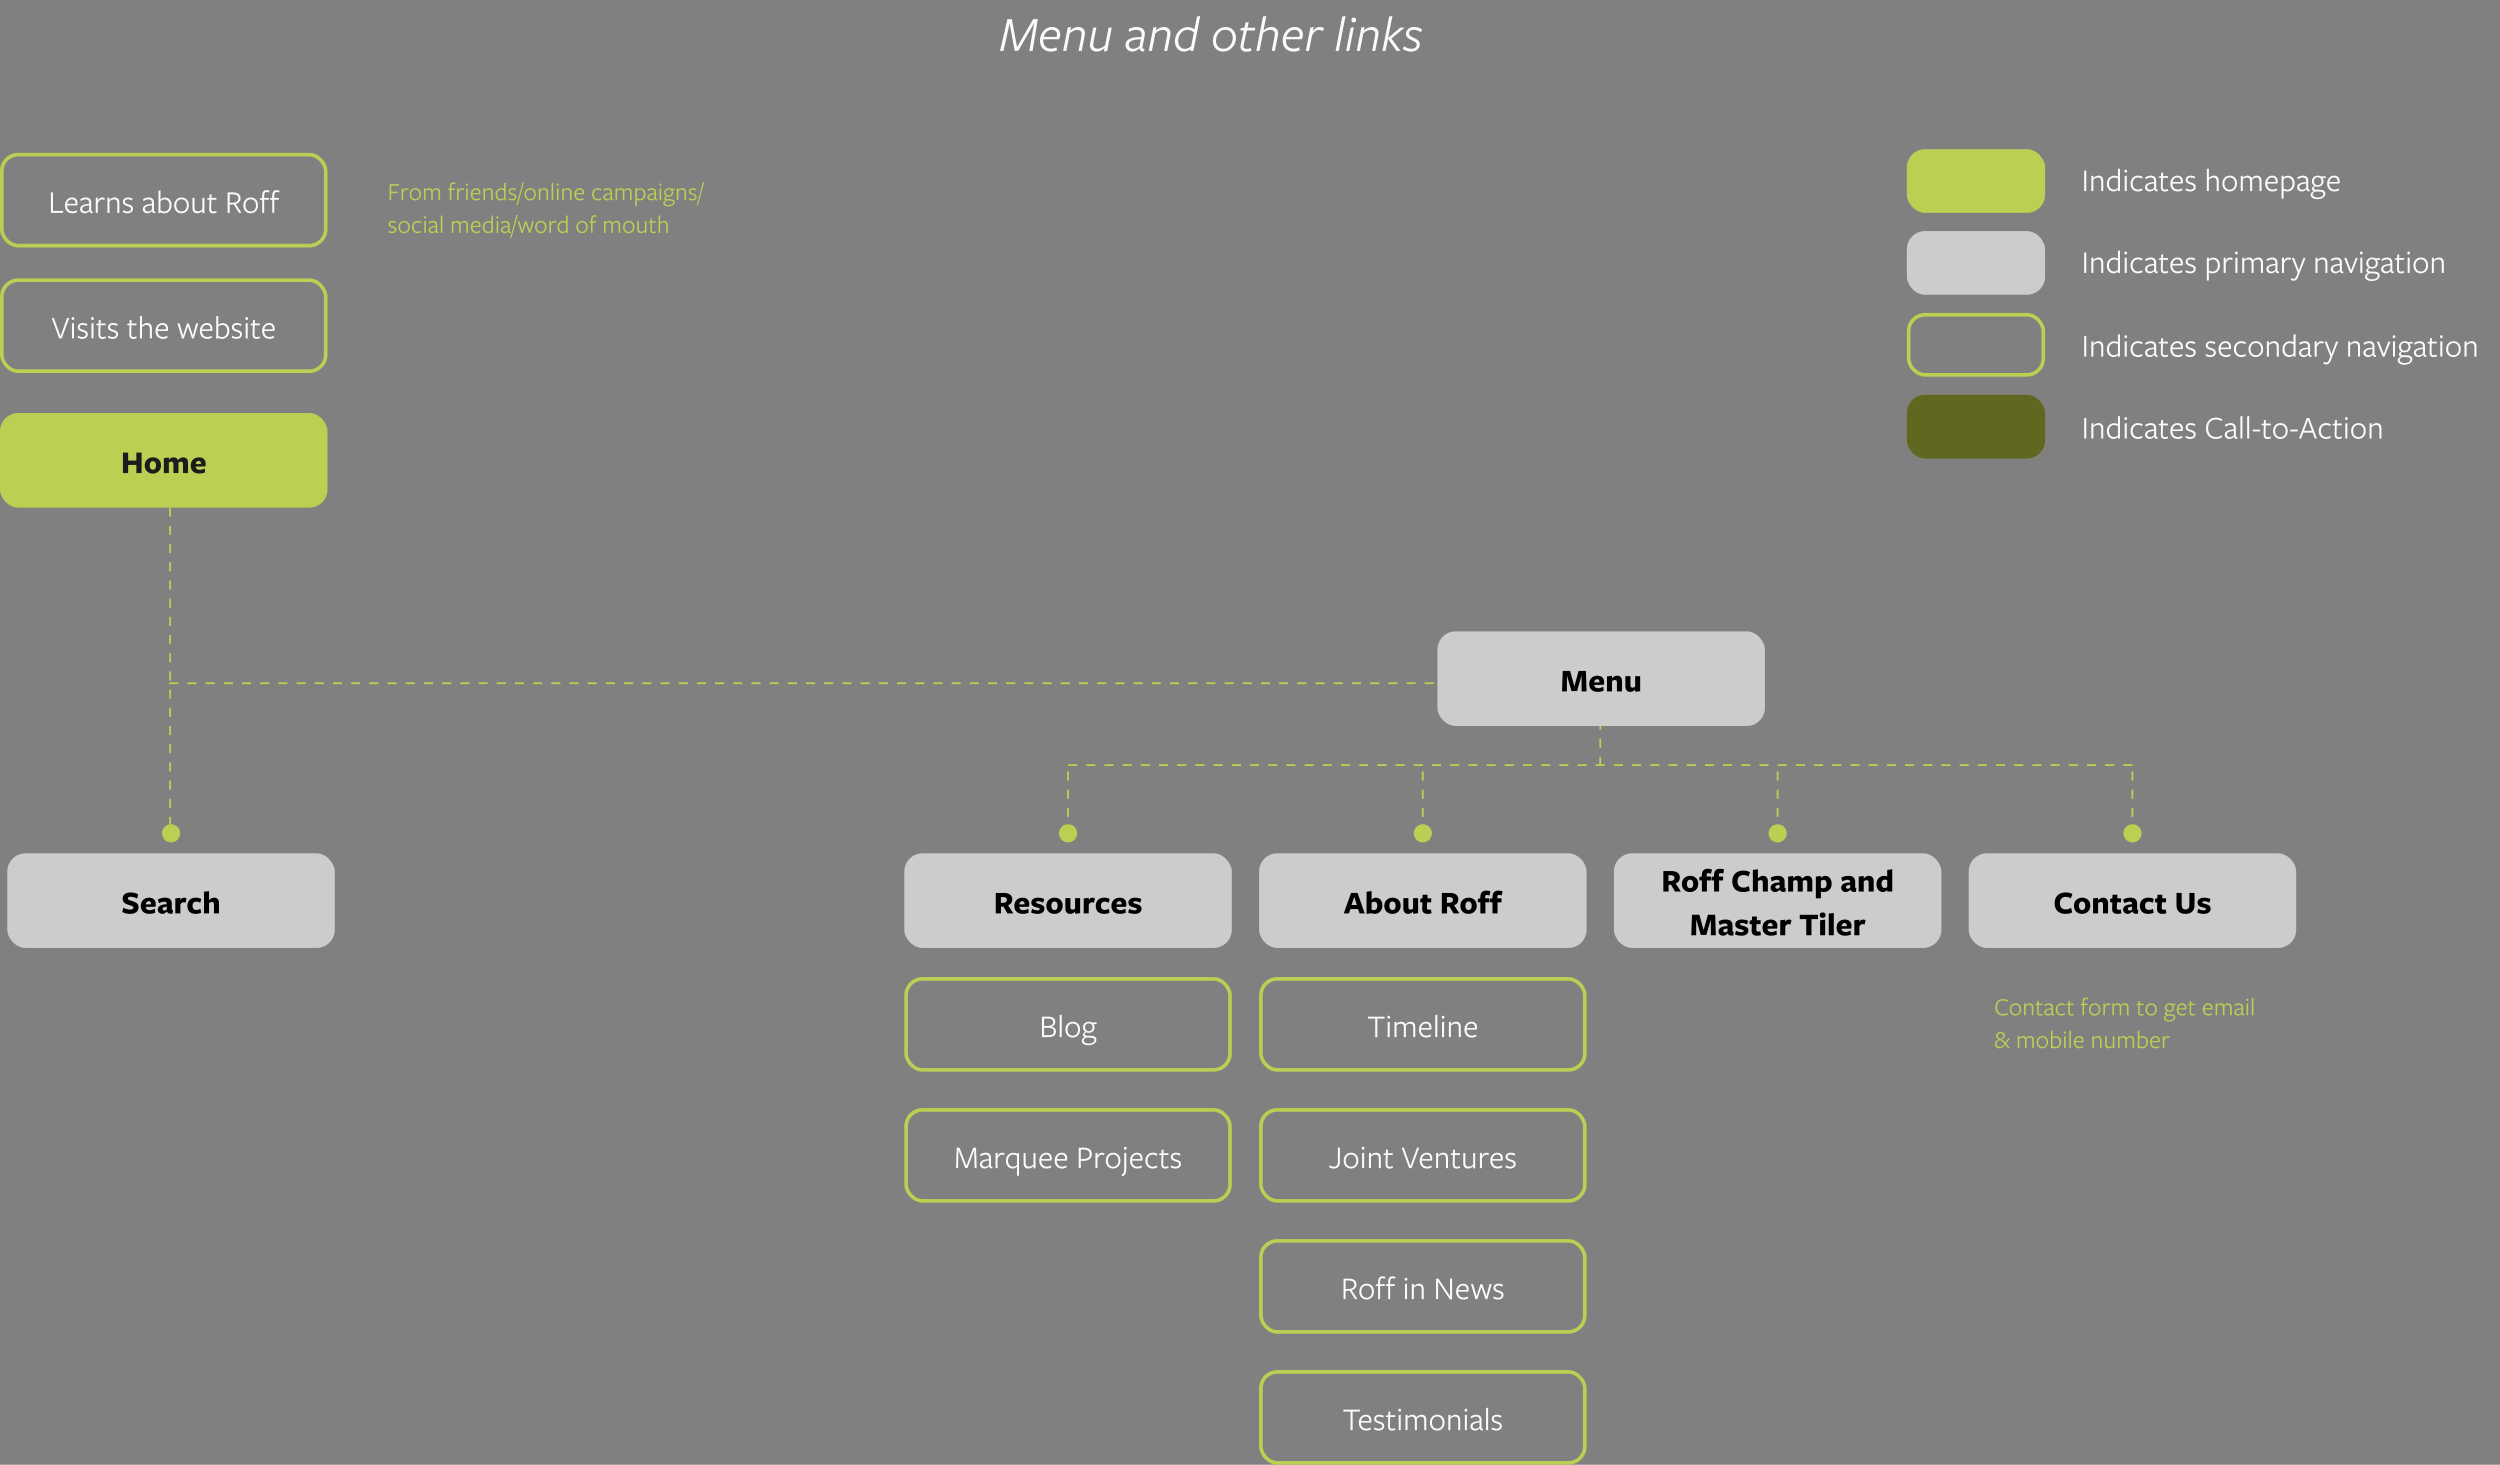 <svg fill="none" height="805" viewBox="0 0 1374 805" width="1374" xmlns="http://www.w3.org/2000/svg"><rect x="0" y="0" width="1374" height="805" fill="#808080" stroke="none"/><path d="m565.699 28h1.82l2.856-17.5h-2.548l-8.848 15.428-2.884-15.428h-2.408l-4.06 17.5h1.876l3.388-15.176 2.744 15.064h2.016l8.68-15.148zm7.694-6.384c0 .14-.028.504-.028.616 0 2.856 1.652 4.508 4.228 4.508 1.008 0 2.044-.252 3.08-.728l.252 1.568c-.98.532-2.156.784-3.472.784-3.444 0-5.88-2.352-5.88-5.992 0-1.988.616-3.752 1.876-5.292 1.26-1.512 2.856-2.268 4.788-2.268 2.66 0 4.452 1.68 4.452 4.116 0 .924-.196 1.792-.56 2.632zm.252-1.344 7.084-.028c.14-.42.196-.812.196-1.176 0-1.652-1.12-2.688-2.912-2.688-2.1 0-3.78 1.596-4.368 3.892zm20.854 7.728h-1.736l1.512-7.784c.14-.7.224-1.232.224-1.54 0-1.428-.896-2.24-2.52-2.24-1.26 0-2.604.616-4.032 1.876l-1.904 9.688h-1.736l2.492-12.824 1.82-.364-.364 1.932c1.512-1.288 2.968-1.932 4.368-1.932 2.212 0 3.668 1.372 3.668 3.444 0 .42-.084.98-.224 1.736zm6.325-12.824h1.736l-1.512 7.784c-.14.7-.224 1.232-.224 1.54 0 1.428.896 2.24 2.52 2.24 1.288 0 2.632-.616 4.032-1.848l1.904-9.716h1.736l-2.492 12.824-1.82.364.364-1.932c-1.512 1.288-2.968 1.932-4.368 1.932-2.212 0-3.668-1.372-3.668-3.444 0-.42.084-.98.224-1.736zm25.464 10.108.728-3.668c-4.424.056-6.636 1.036-6.636 2.94 0 1.316.924 2.268 2.436 2.268 1.26 0 2.408-.504 3.472-1.54zm.952-4.9.14-.616c.42-2.128-.644-3.36-2.968-3.36-1.204 0-2.492.392-3.864 1.148l-.224-1.568c1.372-.756 2.8-1.148 4.312-1.148 3.332 0 5.124 1.736 4.424 5.152l-1.092 5.32c-.224 1.12-.056 1.568 1.036 1.54l-.308 1.428c-1.54.084-2.352-.504-2.436-1.792h-.028c-1.148 1.232-2.464 1.848-3.948 1.848-2.128 0-3.724-1.708-3.724-3.584 0-2.884 2.716-4.48 8.68-4.368zm14.291 7.616h-1.736l1.512-7.784c.14-.7.224-1.232.224-1.54 0-1.428-.896-2.24-2.52-2.24-1.26 0-2.604.616-4.032 1.876l-1.904 9.688h-1.736l2.492-12.824 1.82-.364-.364 1.932c1.512-1.288 2.968-1.932 4.368-1.932 2.212 0 3.668 1.372 3.668 3.444 0 .42-.084.98-.224 1.736zm14.948-11.872 1.344-7 1.792-.364-3.724 19.236h-1.736l.196-1.036c-1.204.924-2.408 1.4-3.612 1.4-2.884 0-5.012-2.324-5.012-5.6 0-2.212.7-4.06 2.072-5.6 1.372-1.512 3.052-2.268 5.068-2.268 1.316 0 2.52.42 3.612 1.232zm-.336 1.736c-.812-.868-2.156-1.484-3.444-1.484-1.484 0-2.716.616-3.696 1.848s-1.484 2.66-1.484 4.284c0 2.576 1.54 4.34 3.64 4.34 1.176 0 2.352-.476 3.5-1.428zm23.133 2.884c0 2.044-.672 3.836-1.988 5.32-1.344 1.512-3.052 2.268-5.124 2.268-3.332 0-5.572-2.464-5.572-5.88 0-2.044.672-3.836 2.016-5.348 1.316-1.512 3.024-2.268 5.068-2.268 3.332 0 5.6 2.492 5.6 5.908zm-1.764.112c0-2.66-1.484-4.508-4.004-4.508-1.54 0-2.8.616-3.752 1.848s-1.428 2.632-1.428 4.172c0 2.632 1.512 4.424 4.032 4.424 1.54 0 2.772-.616 3.724-1.82s1.428-2.576 1.428-4.116zm9.976 5.544.28 1.512c-.812.336-1.68.504-2.66.504-1.988 0-3.332-.98-3.332-2.828 0-.364.084-.924.252-1.68l1.568-7.084-1.876-.14.084-1.092 2.156-.448.672-2.912h1.652l-.672 2.996h4.228l-.084 1.568h-4.508l-1.596 7.252c-.14.672-.224 1.092-.224 1.288 0 1.036.616 1.54 1.876 1.54.616 0 1.344-.168 2.184-.476zm13.187 1.596h-1.736l1.54-7.924c.112-.532.168-.952.168-1.316 0-1.54-.924-2.352-2.576-2.352-1.204 0-2.52.56-3.92 1.708l-1.932 9.884h-1.736l3.668-18.872 1.82-.364-1.54 7.98c1.484-1.26 2.94-1.904 4.368-1.904 2.24 0 3.668 1.372 3.668 3.5 0 .392-.056.868-.168 1.428zm6.101-6.384c0 .14-.028.504-.028.616 0 2.856 1.652 4.508 4.228 4.508 1.008 0 2.044-.252 3.08-.728l.252 1.568c-.98.532-2.156.784-3.472.784-3.444 0-5.88-2.352-5.88-5.992 0-1.988.616-3.752 1.876-5.292 1.26-1.512 2.856-2.268 4.788-2.268 2.66 0 4.452 1.68 4.452 4.116 0 .924-.196 1.792-.56 2.632zm.252-1.344 7.084-.028c.14-.42.196-.812.196-1.176 0-1.652-1.12-2.688-2.912-2.688-2.1 0-3.78 1.596-4.368 3.892zm14.05-.756-1.652 8.484h-1.736l2.492-12.824 1.82-.364-.476 2.436c.952-1.512 2.324-2.436 3.724-2.436.896 0 1.68.196 2.352.616l-.476 1.68c-.728-.42-1.484-.644-2.24-.644-1.428 0-2.716 1.008-3.808 3.052zm14.7 8.484 3.752-19.236-1.82.364-3.668 18.872zm9.521-17.052c0 .392-.112.728-.336.98-.252.28-.56.42-.952.42s-.7-.14-.924-.42c-.224-.252-.336-.588-.336-.98 0-.364.112-.7.336-.952s.532-.392.924-.392.7.14.952.392c.224.252.336.588.336.952zm-3.724 17.052h-1.736l2.464-12.684 1.792-.364zm14.28 0h-1.736l1.512-7.784c.14-.7.224-1.232.224-1.54 0-1.428-.896-2.24-2.52-2.24-1.26 0-2.604.616-4.032 1.876l-1.904 9.688h-1.736l2.492-12.824 1.82-.364-.364 1.932c1.512-1.288 2.968-1.932 4.368-1.932 2.212 0 3.668 1.372 3.668 3.444 0 .42-.084.98-.224 1.736zm7.025-6.636 4.704 6.636h2.128l-4.984-6.832 7.28-5.992h-2.436l-6.608 5.628h-.056l2.38-12.04-1.82.364-3.668 18.872h1.736l1.288-6.636zm17.432 3.024c0 2.324-2.016 3.976-4.704 3.976-1.652 0-3.164-.476-4.564-1.4l.588-1.596c1.428.98 2.8 1.456 4.116 1.456 1.624 0 2.884-.84 2.884-2.24 0-.504-.196-.924-.616-1.26s-1.148-.756-2.184-1.232-1.82-.98-2.324-1.484c-.504-.476-.756-1.176-.756-2.044 0-2.24 1.96-3.752 4.368-3.752 1.484 0 2.968.42 4.396 1.288l-.56 1.596c-1.428-.896-2.744-1.344-3.948-1.344-1.512 0-2.576.784-2.576 1.988 0 1.092.616 1.484 2.744 2.492 2.128.98 3.136 1.82 3.136 3.556z" fill="#fbfbfb"/><rect fill="#b9d053" height="52" rx="10" width="180" y="227"/><path d="m77.813 260v-11.25h-2.862v4.374h-4.518v-4.374h-2.862v11.25h2.862v-4.464h4.518v4.464zm6.268-8.64c1.296 0 2.358.396 3.186 1.188s1.242 1.872 1.242 3.24-.432 2.448-1.296 3.258-1.944 1.224-3.24 1.224-2.358-.396-3.186-1.188c-.846-.774-1.26-1.854-1.26-3.24s.432-2.466 1.296-3.276 1.944-1.206 3.258-1.206zm1.674 4.446c0-.72-.144-1.296-.45-1.71s-.738-.63-1.296-.63-.972.216-1.278.63-.45.99-.45 1.728c0 .72.144 1.278.45 1.692s.738.63 1.296.63.99-.216 1.296-.63c.288-.414.432-.972.432-1.71zm17.579 4.194h-2.772v-4.932c0-.9-.378-1.35-1.134-1.35-.486 0-.936.18-1.35.54v5.742h-2.772v-4.932c0-.9-.378-1.35-1.152-1.35-.504 0-.954.162-1.35.504v5.778h-2.772v-8.226l2.772-.342v1.17c.81-.828 1.692-1.242 2.664-1.242 1.062 0 1.98.522 2.358 1.494.846-.99 1.818-1.494 2.898-1.494 1.638 0 2.61 1.08 2.61 2.898zm4.206-3.564v.036c.09 1.134.864 1.764 2.214 1.764.882 0 1.8-.27 2.736-.81l.27 2.142c-.882.45-1.98.684-3.258.684-2.898 0-4.68-1.602-4.68-4.374 0-2.718 1.836-4.518 4.536-4.518 2.34 0 3.672 1.368 3.672 3.51 0 .594-.054 1.08-.18 1.476zm.018-1.386 2.898-.018v-.162c0-1.062-.432-1.602-1.278-1.602-.918 0-1.53.774-1.62 1.782z" fill="#1c1c1c"/><rect fill="#ccc" height="52" rx="10" width="180" x="790" y="347"/><path d="m869.261 380h2.718l-.378-11.25h-3.996l-2.34 8.442-2.34-8.442h-4.05l-.396 11.25h2.664l.072-8.658 2.466 8.478h3.06l2.466-8.496zm6.887-3.564v.036c.09 1.134.864 1.764 2.214 1.764.882 0 1.8-.27 2.736-.81l.27 2.142c-.882.45-1.98.684-3.258.684-2.898 0-4.68-1.602-4.68-4.374 0-2.718 1.836-4.518 4.536-4.518 2.34 0 3.672 1.368 3.672 3.51 0 .594-.054 1.08-.18 1.476zm.018-1.386 2.898-.018v-.162c0-1.062-.432-1.602-1.278-1.602-.918 0-1.53.774-1.62 1.782zm15.274 4.95h-2.772v-4.95c0-.972-.396-1.332-1.188-1.332-.54 0-1.044.216-1.512.63v5.652h-2.772v-8.226l2.772-.342v1.368c.846-.954 1.782-1.44 2.808-1.44 1.656 0 2.664 1.062 2.664 2.88zm1.88-8.37h2.772v4.95c0 .9.378 1.35 1.152 1.35.522 0 1.008-.18 1.422-.558v-5.742h2.772v8.244l-2.772.342v-1.242c-.792.864-1.692 1.296-2.718 1.296-1.638 0-2.628-1.098-2.628-2.88z" fill="#000"/><rect height="50" rx="9" stroke="#b9d053" stroke-width="2" width="178" x="1" y="154"/><path d="m38.058 174.75h-1.17l-3.636 10.062-3.654-10.062h-1.17l4.122 11.25h1.35zm2.802.288c0 .234-.072.414-.198.576s-.324.252-.558.252-.432-.09-.558-.252-.198-.342-.198-.576c0-.216.072-.396.198-.558s.324-.234.558-.234.432.072.558.234.198.342.198.558zm-.198 10.962h-1.116v-8.244l1.116-.234zm7.578-2.25c0 1.494-1.26 2.484-2.952 2.484-1.026 0-1.926-.252-2.7-.738l.306-1.026c.756.504 1.566.756 2.43.756 1.044 0 1.854-.522 1.854-1.386 0-.198-.036-.36-.126-.522s-.198-.288-.288-.378-.27-.18-.504-.288-.414-.18-.522-.216-.324-.108-.63-.198c-1.44-.432-2.394-1.044-2.394-2.34 0-1.476 1.17-2.376 2.79-2.376.882 0 1.71.198 2.502.612l-.324 1.008c-.738-.414-1.494-.612-2.25-.612-1.008 0-1.656.468-1.656 1.26 0 .18.036.342.126.486.09.162.18.27.27.36s.252.198.486.288c.216.09.396.162.522.216s.342.108.63.198c1.494.432 2.43 1.044 2.43 2.412zm3.343-8.712c0 .234-.072.414-.198.576s-.324.252-.558.252-.432-.09-.558-.252-.198-.342-.198-.576c0-.216.072-.396.198-.558s.324-.234.558-.234.432.072.558.234.198.342.198.558zm-.198 10.962h-1.116v-8.244l1.116-.234zm6.732-.162c-.612.288-1.224.432-1.836.432-1.53 0-2.268-.864-2.214-2.592l.126-4.878-1.26-.072.054-.702 1.242-.288.054-1.872h1.062l-.054 1.926h2.754l-.054.99h-2.736l-.126 4.932c-.036 1.026.36 1.548 1.206 1.548.45 0 .972-.126 1.584-.396zm6.77-2.088c0 1.494-1.26 2.484-2.952 2.484-1.026 0-1.926-.252-2.7-.738l.306-1.026c.756.504 1.566.756 2.43.756 1.044 0 1.854-.522 1.854-1.386 0-.198-.036-.36-.126-.522s-.198-.288-.288-.378-.27-.18-.504-.288-.414-.18-.522-.216-.324-.108-.63-.198c-1.44-.432-2.394-1.044-2.394-2.34 0-1.476 1.17-2.376 2.79-2.376.882 0 1.71.198 2.502.612l-.324 1.008c-.738-.414-1.494-.612-2.25-.612-1.008 0-1.656.468-1.656 1.26 0 .18.036.342.126.486.09.162.18.27.27.36s.252.198.486.288c.216.09.396.162.522.216s.342.108.63.198c1.494.432 2.43 1.044 2.43 2.412zm10.211 2.088c-.612.288-1.224.432-1.836.432-1.53 0-2.268-.864-2.214-2.592l.126-4.878-1.26-.072.054-.702 1.242-.288.054-1.872h1.062l-.054 1.926h2.754l-.054.99h-2.736l-.126 4.932c-.036 1.026.36 1.548 1.206 1.548.45 0 .972-.126 1.584-.396zm8.372.162h-1.116v-5.328c0-1.386-.594-2.088-1.764-2.088-.918 0-1.782.396-2.556 1.17v6.246h-1.116v-12.132l1.116-.234v5.202c.882-.882 1.836-1.314 2.862-1.314 1.62 0 2.574 1.008 2.574 2.826zm3.13-4.086v.09c.054 1.89 1.17 3.186 2.88 3.186.9 0 1.692-.234 2.394-.684l.216 1.026c-.756.468-1.638.702-2.646.702-2.358 0-3.978-1.746-3.978-4.284 0-1.296.378-2.358 1.116-3.186s1.656-1.242 2.772-1.242c1.836 0 3.006 1.188 3.006 3.042 0 .486-.054.918-.18 1.314zm.072-.882 4.572-.018c.018-.054.018-.18.018-.36 0-1.296-.702-2.124-1.98-2.124-1.422 0-2.412 1.062-2.61 2.502zm14.351 5.004 2.25-6.66 2.25 6.66h.99l2.448-8.28h-1.224l-1.71 6.606-2.25-6.588h-1.008l-2.142 6.552-1.908-6.57h-1.188l2.52 8.28zm9.958-4.122v.09c.054 1.89 1.17 3.186 2.88 3.186.9 0 1.692-.234 2.394-.684l.216 1.026c-.756.468-1.638.702-2.646.702-2.358 0-3.978-1.746-3.978-4.284 0-1.296.378-2.358 1.116-3.186s1.656-1.242 2.772-1.242c1.836 0 3.006 1.188 3.006 3.042 0 .486-.054.918-.18 1.314zm.072-.882 4.572-.018c.018-.054.018-.18.018-.36 0-1.296-.702-2.124-1.98-2.124-1.422 0-2.412 1.062-2.61 2.502zm14.989.738c0 1.296-.378 2.358-1.134 3.204-.774.846-1.746 1.26-2.934 1.26-.702 0-1.368-.144-2.016-.45l-1.116.486v-12.402l1.116-.234v4.986c.738-.702 1.566-1.044 2.484-1.044 2.178 0 3.6 1.71 3.6 4.194zm-1.152.054c0-1.908-1.044-3.222-2.664-3.222-.846 0-1.602.306-2.268.918v5.058c.558.432 1.242.648 2.07.648 1.764 0 2.862-1.368 2.862-3.402zm8.095 1.926c0 1.494-1.26 2.484-2.952 2.484-1.026 0-1.926-.252-2.7-.738l.306-1.026c.756.504 1.566.756 2.43.756 1.044 0 1.854-.522 1.854-1.386 0-.198-.036-.36-.126-.522s-.198-.288-.288-.378-.27-.18-.504-.288-.414-.18-.522-.216-.324-.108-.63-.198c-1.44-.432-2.394-1.044-2.394-2.34 0-1.476 1.17-2.376 2.79-2.376.882 0 1.71.198 2.502.612l-.324 1.008c-.738-.414-1.494-.612-2.25-.612-1.008 0-1.656.468-1.656 1.26 0 .18.036.342.126.486.09.162.18.27.27.36s.252.198.486.288c.216.09.396.162.522.216s.342.108.63.198c1.494.432 2.43 1.044 2.43 2.412zm3.343-8.712c0 .234-.072.414-.198.576s-.324.252-.558.252-.432-.09-.558-.252-.198-.342-.198-.576c0-.216.072-.396.198-.558s.324-.234.558-.234.432.072.558.234.198.342.198.558zm-.198 10.962h-1.116v-8.244l1.116-.234zm6.732-.162c-.612.288-1.224.432-1.836.432-1.53 0-2.268-.864-2.214-2.592l.126-4.878-1.26-.072.054-.702 1.242-.288.054-1.872h1.062l-.054 1.926h2.754l-.054.99h-2.736l-.126 4.932c-.036 1.026.36 1.548 1.206 1.548.45 0 .972-.126 1.584-.396zm2.326-3.924v.09c.054 1.89 1.17 3.186 2.88 3.186.9 0 1.692-.234 2.394-.684l.216 1.026c-.756.468-1.638.702-2.646.702-2.358 0-3.978-1.746-3.978-4.284 0-1.296.378-2.358 1.116-3.186s1.656-1.242 2.772-1.242c1.836 0 3.006 1.188 3.006 3.042 0 .486-.054.918-.18 1.314zm.072-.882 4.572-.018c.018-.054.018-.18.018-.36 0-1.296-.702-2.124-1.98-2.124-1.422 0-2.412 1.062-2.61 2.502z" fill="#fbfbfb"/><rect height="50" rx="9" stroke="#b9d053" stroke-width="2" width="178" x="498" y="538"/><path d="m577.83 564.24c1.638.306 2.52 1.278 2.52 2.628 0 1.926-1.296 3.132-4.05 3.132h-3.654v-11.25h3.51c2.61 0 3.834 1.116 3.834 2.934 0 1.188-.738 2.196-2.16 2.556zm1.008-2.466c0-1.26-.9-1.98-2.628-1.98h-2.412v4.05h2.232c1.728 0 2.808-.738 2.808-2.07zm.36 5.094c0-1.314-1.026-1.98-3.096-1.98h-2.304v4.068h2.592c1.872 0 2.808-.702 2.808-2.088zm4.317 3.132v-12.366l-1.116.234v12.132zm10.081-4.14c0 1.296-.378 2.34-1.152 3.15s-1.728 1.224-2.898 1.224-2.124-.396-2.862-1.188-1.116-1.836-1.116-3.15c0-1.296.396-2.358 1.17-3.168s1.728-1.206 2.898-1.206 2.124.396 2.862 1.188 1.098 1.836 1.098 3.15zm-1.098.036c0-2.034-1.152-3.366-2.916-3.366-1.728 0-2.898 1.35-2.898 3.33 0 2.034 1.152 3.366 2.916 3.366 1.728 0 2.898-1.35 2.898-3.33zm3.802-1.26c0 1.224.828 2.106 2.124 2.106.63 0 1.116-.198 1.494-.612.378-.396.558-.918.558-1.548s-.18-1.152-.54-1.548c-.378-.396-.9-.594-1.566-.594-1.278 0-2.07.9-2.07 2.196zm.972 5.598c-.99.27-1.674.918-1.674 1.62 0 .99 1.098 1.692 2.808 1.692 1.728 0 3.096-.828 3.096-1.944 0-.936-.792-1.314-2.502-1.314-.684 0-1.26-.018-1.728-.054zm-.972-.216c-.738-.27-1.116-.702-1.116-1.314 0-.684.558-1.278 1.35-1.566-.882-.54-1.332-1.386-1.332-2.52 0-1.782 1.314-3.096 3.24-3.096.72 0 1.368.162 1.944.486l2.286-.18.054 1.116-1.818-.18c.378.378.666 1.17.666 1.854 0 1.764-1.35 3.024-3.204 3.024-.378 0-.774-.072-1.224-.234-.612.252-.918.576-.918.99 0 .558.468.846 1.872.846h1.062c2.286 0 3.42.72 3.42 2.16 0 .882-.432 1.62-1.278 2.196s-1.872.864-3.06.864c-2.214 0-3.726-.972-3.726-2.412 0-.936.72-1.764 1.782-2.034z" fill="#fbfbfb"/><rect height="50" rx="9" stroke="#b9d053" stroke-width="2" width="178" x="498" y="610"/><path d="m535.613 642h1.17l-.36-11.25h-1.53l-3.744 9.936-3.798-9.936h-1.548l-.378 11.25h1.134l.198-9.846 3.726 9.774h1.26l3.69-9.756zm7.933-1.818v-2.412c-2.772.306-3.834.918-3.834 2.052 0 .864.702 1.44 1.692 1.44.792 0 1.512-.36 2.142-1.08zm.072.828h-.054c-.666.81-1.458 1.224-2.412 1.224-1.512 0-2.61-.954-2.61-2.286 0-1.764 1.674-2.736 5.004-2.934v-.486c0-1.314-.648-1.962-1.944-1.962-.864 0-1.944.432-2.7.99l-.252-1.044c.792-.558 2.016-.99 3.06-.99 1.98 0 2.97.99 2.952 2.952v3.96c0 .648.144.846.828.828l-.072.918c-1.062.072-1.674-.324-1.8-1.17zm4.652-4.302v5.292h-1.116v-8.244l1.116-.234v1.764c.594-1.17 1.404-1.764 2.43-1.764.522 0 .99.126 1.44.378l-.288 1.044c-.396-.234-.81-.36-1.26-.36-.918 0-1.692.702-2.322 2.124zm11.785 9.486h-1.116v-4.968c-.72.666-1.512 1.008-2.394 1.008-2.214 0-3.69-1.746-3.69-4.284 0-1.278.378-2.322 1.152-3.15.774-.81 1.746-1.224 2.934-1.224.774 0 1.512.162 2.178.468l.936-.522zm-1.116-10.98c-.558-.432-1.242-.648-2.052-.648-1.764 0-2.88 1.386-2.88 3.366 0 1.962 1.08 3.294 2.736 3.294.81 0 1.53-.306 2.196-.936v-4.914zm3.63-1.458h1.116v5.328c0 1.386.594 2.088 1.782 2.088.936 0 1.782-.396 2.538-1.17v-6.246h1.116v8.244l-1.116.234v-1.332c-.864.882-1.818 1.332-2.844 1.332-1.62 0-2.592-1.044-2.592-2.826zm9.736 4.158v.09c.054 1.89 1.17 3.186 2.88 3.186.9 0 1.692-.234 2.394-.684l.216 1.026c-.756.468-1.638.702-2.646.702-2.358 0-3.978-1.746-3.978-4.284 0-1.296.378-2.358 1.116-3.186s1.656-1.242 2.772-1.242c1.836 0 3.006 1.188 3.006 3.042 0 .486-.054.918-.18 1.314zm.072-.882 4.572-.018c.018-.054.018-.18.018-.36 0-1.296-.702-2.124-1.98-2.124-1.422 0-2.412 1.062-2.61 2.502zm8.383.882v.09c.054 1.89 1.17 3.186 2.88 3.186.9 0 1.692-.234 2.394-.684l.216 1.026c-.756.468-1.638.702-2.646.702-2.358 0-3.978-1.746-3.978-4.284 0-1.296.378-2.358 1.116-3.186s1.656-1.242 2.772-1.242c1.836 0 3.006 1.188 3.006 3.042 0 .486-.054.918-.18 1.314zm.072-.882 4.572-.018c.018-.054.018-.18.018-.36 0-1.296-.702-2.124-1.98-2.124-1.422 0-2.412 1.062-2.61 2.502zm19.247-2.772c0 2.43-1.674 3.708-4.536 3.762l-1.53.018v3.96h-1.152v-11.25h2.826c2.898 0 4.392 1.368 4.392 3.51zm-1.188.054c0-1.62-1.134-2.502-3.24-2.502h-1.638v5.166l1.602-.036c2.178-.036 3.276-.918 3.276-2.628zm4.276 2.394v5.292h-1.116v-8.244l1.116-.234v1.764c.594-1.17 1.404-1.764 2.43-1.764.522 0 .99.126 1.44.378l-.288 1.044c-.396-.234-.81-.36-1.26-.36-.918 0-1.692.702-2.322 2.124zm12.612 1.152c0 1.296-.378 2.34-1.152 3.15s-1.728 1.224-2.898 1.224-2.124-.396-2.862-1.188-1.116-1.836-1.116-3.15c0-1.296.396-2.358 1.17-3.168s1.728-1.206 2.898-1.206 2.124.396 2.862 1.188 1.098 1.836 1.098 3.15zm-1.098.036c0-2.034-1.152-3.366-2.916-3.366-1.728 0-2.898 1.35-2.898 3.33 0 2.034 1.152 3.366 2.916 3.366 1.728 0 2.898-1.35 2.898-3.33zm4.505-6.858c0 .234-.072.414-.198.576s-.324.252-.558.252-.432-.09-.558-.252-.198-.342-.198-.576c0-.216.072-.396.198-.558s.324-.234.558-.234.432.072.558.234.198.342.198.558zm-2.142 15.462-.756-.792c1.206-.63 1.584-1.368 1.584-3.132v-8.82l1.116-.234v9.054c0 2.124-.522 3.15-1.944 3.924zm5.13-8.586v.09c.054 1.89 1.17 3.186 2.88 3.186.9 0 1.692-.234 2.394-.684l.216 1.026c-.756.468-1.638.702-2.646.702-2.358 0-3.978-1.746-3.978-4.284 0-1.296.378-2.358 1.116-3.186s1.656-1.242 2.772-1.242c1.836 0 3.006 1.188 3.006 3.042 0 .486-.054.918-.18 1.314zm.072-.882 4.572-.018c.018-.054.018-.18.018-.36 0-1.296-.702-2.124-1.98-2.124-1.422 0-2.412 1.062-2.61 2.502zm13.837 4.5c-.756.468-1.602.702-2.556.702-2.466 0-4.032-1.728-4.032-4.338 0-1.278.378-2.34 1.152-3.15.756-.81 1.728-1.224 2.898-1.224.99 0 1.836.234 2.574.702l-.288 1.008c-.666-.45-1.44-.666-2.286-.666-1.782 0-2.898 1.314-2.898 3.294 0 2.034 1.152 3.33 2.916 3.33.828 0 1.584-.234 2.286-.684zm6.177.306c-.612.288-1.224.432-1.836.432-1.53 0-2.268-.864-2.214-2.592l.126-4.878-1.26-.072.054-.702 1.242-.288.054-1.872h1.062l-.054 1.926h2.754l-.054.99h-2.736l-.126 4.932c-.036 1.026.36 1.548 1.206 1.548.45 0 .972-.126 1.584-.396zm6.77-2.088c0 1.494-1.26 2.484-2.952 2.484-1.026 0-1.926-.252-2.7-.738l.306-1.026c.756.504 1.566.756 2.43.756 1.044 0 1.854-.522 1.854-1.386 0-.198-.036-.36-.126-.522s-.198-.288-.288-.378-.27-.18-.504-.288-.414-.18-.522-.216-.324-.108-.63-.198c-1.44-.432-2.394-1.044-2.394-2.34 0-1.476 1.17-2.376 2.79-2.376.882 0 1.71.198 2.502.612l-.324 1.008c-.738-.414-1.494-.612-2.25-.612-1.008 0-1.656.468-1.656 1.26 0 .18.036.342.126.486.09.162.18.27.27.36s.252.198.486.288c.216.09.396.162.522.216s.342.108.63.198c1.494.432 2.43 1.044 2.43 2.412z" fill="#fbfbfb"/><rect height="50" rx="9" stroke="#b9d053" stroke-width="2" width="178" x="693" y="610"/><path d="m736.423 638.544c0 2.322-1.098 3.69-3.384 3.69-.918 0-1.764-.234-2.502-.702l.198-1.116c.828.522 1.602.774 2.322.774 1.494 0 2.232-.9 2.232-2.682v-7.758h1.134zm10.099-.684c0 1.296-.378 2.34-1.152 3.15s-1.728 1.224-2.898 1.224-2.124-.396-2.862-1.188-1.116-1.836-1.116-3.15c0-1.296.396-2.358 1.17-3.168s1.728-1.206 2.898-1.206 2.124.396 2.862 1.188 1.098 1.836 1.098 3.15zm-1.098.036c0-2.034-1.152-3.366-2.916-3.366-1.728 0-2.898 1.35-2.898 3.33 0 2.034 1.152 3.366 2.916 3.366 1.728 0 2.898-1.35 2.898-3.33zm4.505-6.858c0 .234-.072.414-.198.576s-.324.252-.558.252-.432-.09-.558-.252-.198-.342-.198-.576c0-.216.072-.396.198-.558s.324-.234.558-.234.432.072.558.234.198.342.198.558zm-.198 10.962h-1.116v-8.244l1.116-.234zm9.18 0h-1.116v-5.328c0-1.44-.558-2.088-1.818-2.088-.882 0-1.728.396-2.502 1.17v6.246h-1.116v-8.244l1.116-.234v1.35c.9-.9 1.836-1.35 2.808-1.35 1.656 0 2.628 1.008 2.628 2.826zm6.639-.162c-.612.288-1.224.432-1.836.432-1.53 0-2.268-.864-2.214-2.592l.126-4.878-1.26-.072.054-.702 1.242-.288.054-1.872h1.062l-.054 1.926h2.754l-.054.99h-2.736l-.126 4.932c-.036 1.026.36 1.548 1.206 1.548.45 0 .972-.126 1.584-.396zm14.43-11.088h-1.17l-3.636 10.062-3.654-10.062h-1.17l4.122 11.25h1.35zm1.431 7.164v.09c.054 1.89 1.17 3.186 2.88 3.186.9 0 1.692-.234 2.394-.684l.216 1.026c-.756.468-1.638.702-2.646.702-2.358 0-3.978-1.746-3.978-4.284 0-1.296.378-2.358 1.116-3.186s1.656-1.242 2.772-1.242c1.836 0 3.006 1.188 3.006 3.042 0 .486-.054.918-.18 1.314zm.072-.882 4.572-.018c.018-.054.018-.18.018-.36 0-1.296-.702-2.124-1.98-2.124-1.422 0-2.412 1.062-2.61 2.502zm14.342 4.968h-1.116v-5.328c0-1.44-.558-2.088-1.818-2.088-.882 0-1.728.396-2.502 1.17v6.246h-1.116v-8.244l1.116-.234v1.35c.9-.9 1.836-1.35 2.808-1.35 1.656 0 2.628 1.008 2.628 2.826zm6.639-.162c-.612.288-1.224.432-1.836.432-1.53 0-2.268-.864-2.214-2.592l.126-4.878-1.26-.072.054-.702 1.242-.288.054-1.872h1.062l-.054 1.926h2.754l-.054.99h-2.736l-.126 4.932c-.036 1.026.36 1.548 1.206 1.548.45 0 .972-.126 1.584-.396zm1.748-8.082h1.116v5.328c0 1.386.594 2.088 1.782 2.088.936 0 1.782-.396 2.538-1.17v-6.246h1.116v8.244l-1.116.234v-1.332c-.864.882-1.818 1.332-2.844 1.332-1.62 0-2.592-1.044-2.592-2.826zm10.259 2.952v5.292h-1.116v-8.244l1.116-.234v1.764c.594-1.17 1.404-1.764 2.43-1.764.522 0 .99.126 1.44.378l-.288 1.044c-.396-.234-.81-.36-1.26-.36-.918 0-1.692.702-2.322 2.124zm5.718 1.206v.09c.054 1.89 1.17 3.186 2.88 3.186.9 0 1.692-.234 2.394-.684l.216 1.026c-.756.468-1.638.702-2.646.702-2.358 0-3.978-1.746-3.978-4.284 0-1.296.378-2.358 1.116-3.186s1.656-1.242 2.772-1.242c1.836 0 3.006 1.188 3.006 3.042 0 .486-.054.918-.18 1.314zm.072-.882 4.572-.018c.018-.054.018-.18.018-.36 0-1.296-.702-2.124-1.98-2.124-1.422 0-2.412 1.062-2.61 2.502zm12.739 2.718c0 1.494-1.26 2.484-2.952 2.484-1.026 0-1.926-.252-2.7-.738l.306-1.026c.756.504 1.566.756 2.43.756 1.044 0 1.854-.522 1.854-1.386 0-.198-.036-.36-.126-.522s-.198-.288-.288-.378-.27-.18-.504-.288-.414-.18-.522-.216-.324-.108-.63-.198c-1.44-.432-2.394-1.044-2.394-2.34 0-1.476 1.17-2.376 2.79-2.376.882 0 1.71.198 2.502.612l-.324 1.008c-.738-.414-1.494-.612-2.25-.612-1.008 0-1.656.468-1.656 1.26 0 .18.036.342.126.486.09.162.18.27.27.36s.252.198.486.288c.216.09.396.162.522.216s.342.108.63.198c1.494.432 2.43 1.044 2.43 2.412z" fill="#fbfbfb"/><rect height="50" rx="9" stroke="#b9d053" stroke-width="2" width="178" x="693" y="754"/><path d="m747.365 775.83v-1.08h-9.072v1.08h3.96v10.17h1.152v-10.17zm.595 6.084v.09c.054 1.89 1.17 3.186 2.88 3.186.9 0 1.692-.234 2.394-.684l.216 1.026c-.756.468-1.638.702-2.646.702-2.358 0-3.978-1.746-3.978-4.284 0-1.296.378-2.358 1.116-3.186s1.656-1.242 2.772-1.242c1.836 0 3.006 1.188 3.006 3.042 0 .486-.054.918-.18 1.314zm.072-.882 4.572-.018c.018-.054.018-.18.018-.36 0-1.296-.702-2.124-1.98-2.124-1.422 0-2.412 1.062-2.61 2.502zm12.739 2.718c0 1.494-1.26 2.484-2.952 2.484-1.026 0-1.926-.252-2.7-.738l.306-1.026c.756.504 1.566.756 2.43.756 1.044 0 1.854-.522 1.854-1.386 0-.198-.036-.36-.126-.522s-.198-.288-.288-.378-.27-.18-.504-.288-.414-.18-.522-.216-.324-.108-.63-.198c-1.44-.432-2.394-1.044-2.394-2.34 0-1.476 1.17-2.376 2.79-2.376.882 0 1.71.198 2.502.612l-.324 1.008c-.738-.414-1.494-.612-2.25-.612-1.008 0-1.656.468-1.656 1.26 0 .18.036.342.126.486.09.162.18.27.27.36s.252.198.486.288c.216.09.396.162.522.216s.342.108.63.198c1.494.432 2.43 1.044 2.43 2.412zm6.115 2.088c-.612.288-1.224.432-1.836.432-1.53 0-2.268-.864-2.214-2.592l.126-4.878-1.26-.072.054-.702 1.242-.288.054-1.872h1.062l-.054 1.926h2.754l-.054.99h-2.736l-.126 4.932c-.036 1.026.36 1.548 1.206 1.548.45 0 .972-.126 1.584-.396zm3.152-10.8c0 .234-.072.414-.198.576s-.324.252-.558.252-.432-.09-.558-.252-.198-.342-.198-.576c0-.216.072-.396.198-.558s.324-.234.558-.234.432.072.558.234.198.342.198.558zm-.198 10.962h-1.116v-8.244l1.116-.234zm14.04 0h-1.116v-5.31c0-1.404-.576-2.106-1.746-2.106-.792 0-1.566.36-2.322 1.062.018.144.036.396.036.738v5.616h-1.116v-5.31c0-1.404-.576-2.106-1.746-2.106-.81 0-1.566.324-2.286.954v6.462h-1.116v-8.244l1.116-.234v1.134c.828-.756 1.692-1.134 2.61-1.134 1.098 0 1.836.45 2.232 1.368.918-.918 1.89-1.368 2.916-1.368 1.584 0 2.538 1.026 2.538 2.844zm10.033-4.14c0 1.296-.378 2.34-1.152 3.15s-1.728 1.224-2.898 1.224-2.124-.396-2.862-1.188-1.116-1.836-1.116-3.15c0-1.296.396-2.358 1.17-3.168s1.728-1.206 2.898-1.206 2.124.396 2.862 1.188 1.098 1.836 1.098 3.15zm-1.098.036c0-2.034-1.152-3.366-2.916-3.366-1.728 0-2.898 1.35-2.898 3.33 0 2.034 1.152 3.366 2.916 3.366 1.728 0 2.898-1.35 2.898-3.33zm9.724 4.104h-1.116v-5.328c0-1.44-.558-2.088-1.818-2.088-.882 0-1.728.396-2.502 1.17v6.246h-1.116v-8.244l1.116-.234v1.35c.9-.9 1.836-1.35 2.808-1.35 1.656 0 2.628 1.008 2.628 2.826zm3.868-10.962c0 .234-.072.414-.198.576s-.324.252-.558.252-.432-.09-.558-.252-.198-.342-.198-.576c0-.216.072-.396.198-.558s.324-.234.558-.234.432.072.558.234.198.342.198.558zm-.198 10.962h-1.116v-8.244l1.116-.234zm6.93-1.818v-2.412c-2.772.306-3.834.918-3.834 2.052 0 .864.702 1.44 1.692 1.44.792 0 1.512-.36 2.142-1.08zm.072.828h-.054c-.666.81-1.458 1.224-2.412 1.224-1.512 0-2.61-.954-2.61-2.286 0-1.764 1.674-2.736 5.004-2.934v-.486c0-1.314-.648-1.962-1.944-1.962-.864 0-1.944.432-2.7.99l-.252-1.044c.792-.558 2.016-.99 3.06-.99 1.98 0 2.97.99 2.952 2.952v3.96c0 .648.144.846.828.828l-.072.918c-1.062.072-1.674-.324-1.8-1.17zm4.652.99v-12.366l-1.116.234v12.132zm7.543-2.25c0 1.494-1.26 2.484-2.952 2.484-1.026 0-1.926-.252-2.7-.738l.306-1.026c.756.504 1.566.756 2.43.756 1.044 0 1.854-.522 1.854-1.386 0-.198-.036-.36-.126-.522s-.198-.288-.288-.378-.27-.18-.504-.288-.414-.18-.522-.216-.324-.108-.63-.198c-1.44-.432-2.394-1.044-2.394-2.34 0-1.476 1.17-2.376 2.79-2.376.882 0 1.71.198 2.502.612l-.324 1.008c-.738-.414-1.494-.612-2.25-.612-1.008 0-1.656.468-1.656 1.26 0 .18.036.342.126.486.09.162.18.27.27.36s.252.198.486.288c.216.09.396.162.522.216s.342.108.63.198c1.494.432 2.43 1.044 2.43 2.412z" fill="#fbfbfb"/><rect height="50" rx="9" stroke="#b9d053" stroke-width="2" width="178" x="693" y="538"/><path d="m760.944 559.83v-1.08h-9.072v1.08h3.96v10.17h1.152v-10.17zm3.038-.792c0 .234-.072.414-.198.576s-.324.252-.558.252-.432-.09-.558-.252-.198-.342-.198-.576c0-.216.072-.396.198-.558s.324-.234.558-.234.432.072.558.234.198.342.198.558zm-.198 10.962h-1.116v-8.244l1.116-.234zm14.04 0h-1.116v-5.31c0-1.404-.576-2.106-1.746-2.106-.792 0-1.566.36-2.322 1.062.018.144.036.396.036.738v5.616h-1.116v-5.31c0-1.404-.576-2.106-1.746-2.106-.81 0-1.566.324-2.286.954v6.462h-1.116v-8.244l1.116-.234v1.134c.828-.756 1.692-1.134 2.61-1.134 1.098 0 1.836.45 2.232 1.368.918-.918 1.89-1.368 2.916-1.368 1.584 0 2.538 1.026 2.538 2.844zm3.139-4.086v.09c.054 1.89 1.17 3.186 2.88 3.186.9 0 1.692-.234 2.394-.684l.216 1.026c-.756.468-1.638.702-2.646.702-2.358 0-3.978-1.746-3.978-4.284 0-1.296.378-2.358 1.116-3.186s1.656-1.242 2.772-1.242c1.836 0 3.006 1.188 3.006 3.042 0 .486-.054.918-.18 1.314zm.072-.882 4.572-.018c.018-.054.018-.18.018-.36 0-1.296-.702-2.124-1.98-2.124-1.422 0-2.412 1.062-2.61 2.502zm8.905 4.968v-12.366l-1.116.234v12.132zm3.925-10.962c0 .234-.072.414-.198.576s-.324.252-.558.252-.432-.09-.558-.252-.198-.342-.198-.576c0-.216.072-.396.198-.558s.324-.234.558-.234.432.072.558.234.198.342.198.558zm-.198 10.962h-1.116v-8.244l1.116-.234zm9.18 0h-1.116v-5.328c0-1.44-.558-2.088-1.818-2.088-.882 0-1.728.396-2.502 1.17v6.246h-1.116v-8.244l1.116-.234v1.35c.9-.9 1.836-1.35 2.808-1.35 1.656 0 2.628 1.008 2.628 2.826zm3.13-4.086v.09c.054 1.89 1.17 3.186 2.88 3.186.9 0 1.692-.234 2.394-.684l.216 1.026c-.756.468-1.638.702-2.646.702-2.358 0-3.978-1.746-3.978-4.284 0-1.296.378-2.358 1.116-3.186s1.656-1.242 2.772-1.242c1.836 0 3.006 1.188 3.006 3.042 0 .486-.054.918-.18 1.314zm.072-.882 4.572-.018c.018-.054.018-.18.018-.36 0-1.296-.702-2.124-1.98-2.124-1.422 0-2.412 1.062-2.61 2.502z" fill="#fbfbfb"/><rect height="50" rx="9" stroke="#b9d053" stroke-width="2" width="178" x="693" y="682"/><path d="m739.557 709.5v4.5h-1.152v-11.25h3.024c2.718 0 4.086 1.206 4.086 3.24 0 1.62-1.044 2.682-2.61 3.168l3.114 4.842h-1.332l-2.88-4.644zm0-1.026 2.016-.072c1.584-.054 2.79-.936 2.79-2.358 0-1.476-1.08-2.25-3.06-2.25h-1.746zm15.543 1.386c0 1.296-.378 2.34-1.152 3.15s-1.728 1.224-2.898 1.224-2.124-.396-2.862-1.188-1.116-1.836-1.116-3.15c0-1.296.396-2.358 1.17-3.168s1.728-1.206 2.898-1.206 2.124.396 2.862 1.188 1.098 1.836 1.098 3.15zm-1.098.036c0-2.034-1.152-3.366-2.916-3.366-1.728 0-2.898 1.35-2.898 3.33 0 2.034 1.152 3.366 2.916 3.366 1.728 0 2.898-1.35 2.898-3.33zm7.403-8.064-.054.252c-.054.18-.09.342-.144.504l-.072.252c-.486-.234-.9-.342-1.26-.342-.918 0-1.368.648-1.368 1.926v1.368h2.592l-.054.99h-2.538v7.218h-1.098v-7.182l-1.332-.09.072-.702 1.242-.288.018-1.296c.036-1.98.864-2.97 2.484-2.97.504 0 1.008.126 1.512.36zm5.537 0-.054.252c-.054.18-.09.342-.144.504l-.072.252c-.486-.234-.9-.342-1.26-.342-.918 0-1.368.648-1.368 1.926v1.368h2.592l-.054.99h-2.538v7.218h-1.098v-7.182l-1.332-.09.072-.702 1.242-.288.018-1.296c.036-1.98.864-2.97 2.484-2.97.504 0 1.008.126 1.512.36zm6.559 1.206c0 .234-.072.414-.198.576s-.324.252-.558.252-.432-.09-.558-.252-.198-.342-.198-.576c0-.216.072-.396.198-.558s.324-.234.558-.234.432.072.558.234.198.342.198.558zm-.198 10.962h-1.116v-8.244l1.116-.234zm9.18 0h-1.116v-5.328c0-1.44-.558-2.088-1.818-2.088-.882 0-1.728.396-2.502 1.17v6.246h-1.116v-8.244l1.116-.234v1.35c.9-.9 1.836-1.35 2.808-1.35 1.656 0 2.628 1.008 2.628 2.826zm14.461-1.602-6.39-9.648h-1.296v11.25h1.116v-9.63l6.444 9.738h1.242v-11.358h-1.116zm4.471-2.484v.09c.054 1.89 1.17 3.186 2.88 3.186.9 0 1.692-.234 2.394-.684l.216 1.026c-.756.468-1.638.702-2.646.702-2.358 0-3.978-1.746-3.978-4.284 0-1.296.378-2.358 1.116-3.186s1.656-1.242 2.772-1.242c1.836 0 3.006 1.188 3.006 3.042 0 .486-.054.918-.18 1.314zm.072-.882 4.572-.018c.018-.054.018-.18.018-.36 0-1.296-.702-2.124-1.98-2.124-1.422 0-2.412 1.062-2.61 2.502zm10.431 5.004 2.25-6.66 2.25 6.66h.99l2.448-8.28h-1.224l-1.71 6.606-2.25-6.588h-1.008l-2.142 6.552-1.908-6.57h-1.188l2.52 8.28zm14.402-2.286c0 1.494-1.26 2.484-2.952 2.484-1.026 0-1.926-.252-2.7-.738l.306-1.026c.756.504 1.566.756 2.43.756 1.044 0 1.854-.522 1.854-1.386 0-.198-.036-.36-.126-.522s-.198-.288-.288-.378-.27-.18-.504-.288-.414-.18-.522-.216-.324-.108-.63-.198c-1.44-.432-2.394-1.044-2.394-2.34 0-1.476 1.17-2.376 2.79-2.376.882 0 1.71.198 2.502.612l-.324 1.008c-.738-.414-1.494-.612-2.25-.612-1.008 0-1.656.468-1.656 1.26 0 .18.036.342.126.486.09.162.18.27.27.36s.252.198.486.288c.216.09.396.162.522.216s.342.108.63.198c1.494.432 2.43 1.044 2.43 2.412z" fill="#fbfbfb"/><rect height="50" rx="9" stroke="#b9d053" stroke-width="2" width="178" x="1" y="85"/><path d="m34.697 117v-1.08h-5.562v-10.17h-1.152v11.25zm2.156-4.086v.09c.054 1.89 1.17 3.186 2.88 3.186.9 0 1.692-.234 2.394-.684l.216 1.026c-.756.468-1.638.702-2.646.702-2.358 0-3.978-1.746-3.978-4.284 0-1.296.378-2.358 1.116-3.186s1.656-1.242 2.772-1.242c1.836 0 3.006 1.188 3.006 3.042 0 .486-.054.918-.18 1.314zm.072-.882 4.572-.018c.018-.054.018-.18.018-.36 0-1.296-.702-2.124-1.98-2.124-1.422 0-2.412 1.062-2.61 2.502zm12.091 3.15v-2.412c-2.772.306-3.834.918-3.834 2.052 0 .864.702 1.44 1.692 1.44.792 0 1.512-.36 2.142-1.08zm.072.828h-.054c-.666.81-1.458 1.224-2.412 1.224-1.512 0-2.61-.954-2.61-2.286 0-1.764 1.674-2.736 5.004-2.934v-.486c0-1.314-.648-1.962-1.944-1.962-.864 0-1.944.432-2.7.99l-.252-1.044c.792-.558 2.016-.99 3.06-.99 1.98 0 2.97.99 2.952 2.952v3.96c0 .648.144.846.828.828l-.072.918c-1.062.072-1.674-.324-1.8-1.17zm4.652-4.302v5.292h-1.116v-8.244l1.116-.234v1.764c.594-1.17 1.404-1.764 2.43-1.764.522 0 .99.126 1.44.378l-.288 1.044c-.396-.234-.81-.36-1.26-.36-.918 0-1.692.702-2.322 2.124zm11.852 5.292h-1.116v-5.328c0-1.44-.558-2.088-1.818-2.088-.882 0-1.728.396-2.502 1.17v6.246h-1.116v-8.244l1.116-.234v1.35c.9-.9 1.836-1.35 2.808-1.35 1.656 0 2.628 1.008 2.628 2.826zm7.486-2.25c0 1.494-1.26 2.484-2.952 2.484-1.026 0-1.926-.252-2.7-.738l.306-1.026c.756.504 1.566.756 2.43.756 1.044 0 1.854-.522 1.854-1.386 0-.198-.036-.36-.126-.522s-.198-.288-.288-.378-.27-.18-.504-.288-.414-.18-.522-.216-.324-.108-.63-.198c-1.44-.432-2.394-1.044-2.394-2.34 0-1.476 1.17-2.376 2.79-2.376.882 0 1.71.198 2.502.612l-.324 1.008c-.738-.414-1.494-.612-2.25-.612-1.008 0-1.656.468-1.656 1.26 0 .18.036.342.126.486.09.162.18.27.27.36s.252.198.486.288c.216.09.396.162.522.216s.342.108.63.198c1.494.432 2.43 1.044 2.43 2.412zm10.409.432v-2.412c-2.772.306-3.834.918-3.834 2.052 0 .864.702 1.44 1.692 1.44.792 0 1.512-.36 2.142-1.08zm.072.828h-.054c-.666.81-1.458 1.224-2.412 1.224-1.512 0-2.61-.954-2.61-2.286 0-1.764 1.674-2.736 5.004-2.934v-.486c0-1.314-.648-1.962-1.944-1.962-.864 0-1.944.432-2.7.99l-.252-1.044c.792-.558 2.016-.99 3.06-.99 1.98 0 2.97.99 2.952 2.952v3.96c0 .648.144.846.828.828l-.072.918c-1.062.072-1.674-.324-1.8-1.17zm10.736-3.24c0 1.296-.378 2.358-1.134 3.204-.774.846-1.746 1.26-2.934 1.26-.702 0-1.368-.144-2.016-.45l-1.116.486v-12.402l1.116-.234v4.986c.738-.702 1.566-1.044 2.484-1.044 2.178 0 3.6 1.71 3.6 4.194zm-1.152.054c0-1.908-1.044-3.222-2.664-3.222-.846 0-1.602.306-2.268.918v5.058c.558.432 1.242.648 2.07.648 1.764 0 2.862-1.368 2.862-3.402zm10.633.036c0 1.296-.378 2.34-1.152 3.15s-1.728 1.224-2.898 1.224c-1.17 0-2.124-.396-2.862-1.188s-1.116-1.836-1.116-3.15c0-1.296.396-2.358 1.17-3.168s1.728-1.206 2.898-1.206c1.17 0 2.124.396 2.862 1.188s1.098 1.836 1.098 3.15zm-1.098.036c0-2.034-1.152-3.366-2.916-3.366-1.728 0-2.898 1.35-2.898 3.33 0 2.034 1.152 3.366 2.916 3.366 1.728 0 2.898-1.35 2.898-3.33zm3.101-4.14h1.116v5.328c0 1.386.594 2.088 1.782 2.088.936 0 1.782-.396 2.538-1.17v-6.246h1.116v8.244l-1.116.234v-1.332c-.864.882-1.818 1.332-2.844 1.332-1.62 0-2.592-1.044-2.592-2.826zm13.246 8.082c-.612.288-1.224.432-1.836.432-1.53 0-2.268-.864-2.214-2.592l.126-4.878-1.26-.072.054-.702 1.242-.288.054-1.872h1.062l-.054 1.926h2.754l-.054.99h-2.736l-.126 4.932c-.036 1.026.36 1.548 1.206 1.548.45 0 .972-.126 1.584-.396zm7.212-4.338v4.5h-1.152v-11.25h3.024c2.718 0 4.086 1.206 4.086 3.24 0 1.62-1.044 2.682-2.61 3.168l3.114 4.842h-1.332l-2.88-4.644zm0-1.026 2.016-.072c1.584-.054 2.79-.936 2.79-2.358 0-1.476-1.08-2.25-3.06-2.25h-1.746zm15.543 1.386c0 1.296-.378 2.34-1.152 3.15s-1.728 1.224-2.898 1.224-2.124-.396-2.862-1.188-1.116-1.836-1.116-3.15c0-1.296.396-2.358 1.17-3.168s1.728-1.206 2.898-1.206 2.124.396 2.862 1.188 1.098 1.836 1.098 3.15zm-1.098.036c0-2.034-1.152-3.366-2.916-3.366-1.728 0-2.898 1.35-2.898 3.33 0 2.034 1.152 3.366 2.916 3.366 1.728 0 2.898-1.35 2.898-3.33zm7.403-8.064-.054.252c-.054.18-.09.342-.144.504l-.072.252c-.486-.234-.9-.342-1.26-.342-.918 0-1.368.648-1.368 1.926v1.368h2.592l-.054.99h-2.538v7.218h-1.098v-7.182l-1.332-.09.072-.702 1.242-.288.018-1.296c.036-1.98.864-2.97 2.484-2.97.504 0 1.008.126 1.512.36zm5.537 0-.054.252c-.054.18-.09.342-.144.504l-.072.252c-.486-.234-.9-.342-1.26-.342-.918 0-1.368.648-1.368 1.926v1.368h2.592l-.054.99h-2.538v7.218h-1.098v-7.182l-1.332-.09.072-.702 1.242-.288.018-1.296c.036-1.98.864-2.97 2.484-2.97.504 0 1.008.126 1.512.36z" fill="#fbfbfb"/><rect fill="#ccc" height="52" rx="10" width="180" x="497" y="469"/><path d="m550.136 498.328v3.672h-2.862v-11.25h4.518c2.934 0 4.554 1.35 4.554 3.564 0 1.566-.774 2.646-2.304 3.24l2.88 4.446h-3.222l-2.25-3.78zm-.054-2.124 1.44-.036c1.26-.09 1.89-.648 1.89-1.674 0-.99-.702-1.476-2.124-1.476h-1.206zm10.109 2.232v.036c.09 1.134.864 1.764 2.214 1.764.882 0 1.8-.27 2.736-.81l.27 2.142c-.882.45-1.98.684-3.258.684-2.898 0-4.68-1.602-4.68-4.374 0-2.718 1.836-4.518 4.536-4.518 2.34 0 3.672 1.368 3.672 3.51 0 .594-.054 1.08-.18 1.476zm.018-1.386 2.898-.018v-.162c0-1.062-.432-1.602-1.278-1.602-.918 0-1.53.774-1.62 1.782zm10.666-.288c1.062.234 1.854.54 2.376.954s.774 1.008.774 1.8-.342 1.44-1.008 1.962-1.602.792-2.79.792c-1.206 0-2.7-.288-3.546-.738l.54-1.998c1.026.522 2.034.792 3.06.792.756 0 1.134-.234 1.134-.684 0-.432-.378-.63-1.422-.864-2.106-.414-3.186-1.17-3.186-2.736 0-1.584 1.404-2.682 3.69-2.682 1.116 0 2.556.306 3.402.72l-.558 1.98c-1.026-.504-1.998-.756-2.88-.756-.684 0-1.026.216-1.026.63 0 .432.432.612 1.44.828zm8.747-3.402c1.296 0 2.358.396 3.186 1.188s1.242 1.872 1.242 3.24-.432 2.448-1.296 3.258-1.944 1.224-3.24 1.224-2.358-.396-3.186-1.188c-.846-.774-1.26-1.854-1.26-3.24s.432-2.466 1.296-3.276 1.944-1.206 3.258-1.206zm1.674 4.446c0-.72-.144-1.296-.45-1.71s-.738-.63-1.296-.63-.972.216-1.278.63-.45.99-.45 1.728c0 .72.144 1.278.45 1.692s.738.63 1.296.63.99-.216 1.296-.63c.288-.414.432-.972.432-1.71zm4.223-4.176h2.772v4.95c0 .9.378 1.35 1.152 1.35.522 0 1.008-.18 1.422-.558v-5.742h2.772v8.244l-2.772.342v-1.242c-.792.864-1.692 1.296-2.718 1.296-1.638 0-2.628-1.098-2.628-2.88zm12.863 3.492v4.878h-2.772v-8.226l2.772-.342v1.224c.486-.864 1.17-1.296 2.016-1.296.486 0 .936.108 1.386.342l-.558 2.448c-.342-.162-.684-.252-1.044-.252-.738 0-1.332.414-1.8 1.224zm11.441 4.464c-.738.45-1.764.684-3.06.684-2.826 0-4.536-1.566-4.536-4.392 0-2.772 1.782-4.518 4.608-4.518 1.206 0 2.232.234 3.042.702l-.54 2.088c-.756-.432-1.494-.648-2.214-.648-1.296 0-2.07.918-2.07 2.286 0 1.476.81 2.322 2.142 2.322.792 0 1.53-.216 2.214-.63zm3.735-3.15v.036c.09 1.134.864 1.764 2.214 1.764.882 0 1.8-.27 2.736-.81l.27 2.142c-.882.45-1.98.684-3.258.684-2.898 0-4.68-1.602-4.68-4.374 0-2.718 1.836-4.518 4.536-4.518 2.34 0 3.672 1.368 3.672 3.51 0 .594-.054 1.08-.18 1.476zm.018-1.386 2.898-.018v-.162c0-1.062-.432-1.602-1.278-1.602-.918 0-1.53.774-1.62 1.782zm10.666-.288c1.062.234 1.854.54 2.376.954s.774 1.008.774 1.8-.342 1.44-1.008 1.962-1.602.792-2.79.792c-1.206 0-2.7-.288-3.546-.738l.54-1.998c1.026.522 2.034.792 3.06.792.756 0 1.134-.234 1.134-.684 0-.432-.378-.63-1.422-.864-2.106-.414-3.186-1.17-3.186-2.736 0-1.584 1.404-2.682 3.69-2.682 1.116 0 2.556.306 3.402.72l-.558 1.98c-1.026-.504-1.998-.756-2.88-.756-.684 0-1.026.216-1.026.63 0 .432.432.612 1.44.828z" fill="#000"/><rect fill="#ccc" height="52" rx="10" width="180" x="692" y="469"/><path d="m746.117 490.75h-3.582l-3.996 11.25h2.844l.81-2.394h4.176l.828 2.394h2.844zm-.378 6.624h-2.934l1.494-4.41zm14.014.342c0 1.35-.414 2.43-1.224 3.276s-1.8 1.26-2.97 1.26c-.63 0-1.26-.108-1.89-.342l-2.61.36v-12.168l2.772-.342v4.734c.738-.756 1.512-1.134 2.358-1.134 2.106 0 3.564 1.71 3.564 4.356zm-2.772.144c0-1.44-.612-2.286-1.746-2.286-.522 0-.99.198-1.404.576v3.69c.342.234.756.342 1.278.342 1.188 0 1.872-.9 1.872-2.322zm8.395-4.5c1.296 0 2.358.396 3.186 1.188s1.242 1.872 1.242 3.24-.432 2.448-1.296 3.258-1.944 1.224-3.24 1.224-2.358-.396-3.186-1.188c-.846-.774-1.26-1.854-1.26-3.24s.432-2.466 1.296-3.276 1.944-1.206 3.258-1.206zm1.674 4.446c0-.72-.144-1.296-.45-1.71s-.738-.63-1.296-.63-.972.216-1.278.63-.45.99-.45 1.728c0 .72.144 1.278.45 1.692s.738.63 1.296.63.99-.216 1.296-.63c.288-.414.432-.972.432-1.71zm4.223-4.176h2.772v4.95c0 .9.378 1.35 1.152 1.35.522 0 1.008-.18 1.422-.558v-5.742h2.772v8.244l-2.772.342v-1.242c-.792.864-1.692 1.296-2.718 1.296-1.638 0-2.628-1.098-2.628-2.88zm15.491 8.334c-.666.198-1.35.306-2.034.306-2.142 0-3.168-.9-3.078-3.042l.126-3.186-1.26-.216.054-1.764 1.26-.414.036-1.908h2.682l-.018 1.998h2.088l-.054 2.178h-2.232l-.09 3.006c-.036.738.324 1.098 1.098 1.098.306 0 .666-.072 1.098-.216zm8.523-3.636v3.672h-2.862v-11.25h4.518c2.934 0 4.554 1.35 4.554 3.564 0 1.566-.774 2.646-2.304 3.24l2.88 4.446h-3.222l-2.25-3.78zm-.054-2.124 1.44-.036c1.26-.09 1.89-.648 1.89-1.674 0-.99-.702-1.476-2.124-1.476h-1.206zm11.944-2.844c1.296 0 2.358.396 3.186 1.188s1.242 1.872 1.242 3.24-.432 2.448-1.296 3.258-1.944 1.224-3.24 1.224-2.358-.396-3.186-1.188c-.846-.774-1.26-1.854-1.26-3.24s.432-2.466 1.296-3.276 1.944-1.206 3.258-1.206zm1.674 4.446c0-.72-.144-1.296-.45-1.71s-.738-.63-1.296-.63-.972.216-1.278.63-.45.99-.45 1.728c0 .72.144 1.278.45 1.692s.738.63 1.296.63.99-.216 1.296-.63c.288-.414.432-.972.432-1.71zm10.289-7.92-.054.234c-.036.162-.072.36-.126.576-.054.234-.108.45-.162.684s-.09.414-.126.576l-.054.216c-.576-.216-1.044-.324-1.404-.324-.702 0-.972.378-.972 1.224v.666h2.34l-.054 2.178h-2.16v6.084h-2.772v-6.066l-1.44-.108.072-1.764 1.35-.396.018-.72c.072-2.412 1.134-3.474 3.276-3.474.828 0 1.584.144 2.268.414zm6.679 0-.054.234c-.036.162-.072.36-.126.576-.054.234-.108.45-.162.684s-.09.414-.126.576l-.054.216c-.576-.216-1.044-.324-1.404-.324-.702 0-.972.378-.972 1.224v.666h2.34l-.054 2.178h-2.16v6.084h-2.772v-6.066l-1.44-.108.072-1.764 1.35-.396.018-.72c.072-2.412 1.134-3.474 3.276-3.474.828 0 1.584.144 2.268.414z" fill="#000"/><rect fill="#ccc" height="52" rx="10" width="180" x="887" y="469"/><path d="m917.039 486.328v3.672h-2.862v-11.25h4.518c2.934 0 4.554 1.35 4.554 3.564 0 1.566-.774 2.646-2.304 3.24l2.88 4.446h-3.222l-2.25-3.78zm-.054-2.124 1.44-.036c1.26-.09 1.89-.648 1.89-1.674 0-.99-.702-1.476-2.124-1.476h-1.206zm11.944-2.844c1.296 0 2.358.396 3.186 1.188s1.242 1.872 1.242 3.24-.432 2.448-1.296 3.258-1.944 1.224-3.24 1.224-2.358-.396-3.186-1.188c-.846-.774-1.26-1.854-1.26-3.24s.432-2.466 1.296-3.276 1.944-1.206 3.258-1.206zm1.674 4.446c0-.72-.144-1.296-.45-1.71s-.738-.63-1.296-.63-.972.216-1.278.63-.45.99-.45 1.728c0 .72.144 1.278.45 1.692s.738.63 1.296.63.99-.216 1.296-.63c.288-.414.432-.972.432-1.71zm10.289-7.92-.054.234c-.036.162-.072.36-.126.576-.054.234-.108.45-.162.684s-.09.414-.126.576l-.054.216c-.576-.216-1.044-.324-1.404-.324-.702 0-.972.378-.972 1.224v.666h2.34l-.054 2.178h-2.16v6.084h-2.772v-6.066l-1.44-.108.072-1.764 1.35-.396.018-.72c.072-2.412 1.134-3.474 3.276-3.474.828 0 1.584.144 2.268.414zm6.679 0-.054.234c-.036.162-.072.36-.126.576-.054.234-.108.45-.162.684s-.09.414-.126.576l-.054.216c-.576-.216-1.044-.324-1.404-.324-.702 0-.972.378-.972 1.224v.666h2.34l-.054 2.178h-2.16v6.084h-2.772v-6.066l-1.44-.108.072-1.764 1.35-.396.018-.72c.072-2.412 1.134-3.474 3.276-3.474.828 0 1.584.144 2.268.414zm14.268 1.44-.864 2.394c-.918-.54-1.854-.81-2.844-.81-1.962 0-3.204 1.314-3.204 3.438 0 2.178 1.188 3.492 3.222 3.492 1.062 0 2.052-.306 2.97-.918l.594 2.538c-.99.54-2.214.81-3.69.81-3.69 0-5.976-2.106-5.976-5.85 0-1.818.54-3.258 1.638-4.338 1.098-1.062 2.574-1.602 4.428-1.602 1.332 0 2.574.288 3.726.846zm9.779 10.674h-2.772v-4.95c0-.882-.378-1.332-1.152-1.332-.558 0-1.08.216-1.548.63v5.652h-2.772v-11.898l2.772-.342v5.022c.828-.954 1.764-1.422 2.826-1.422 1.656 0 2.646 1.098 2.646 2.88zm6.434-2.124v-1.602c-1.728.198-2.34.504-2.34 1.26 0 .522.414.9 1.044.9.522 0 .954-.18 1.296-.558zm.072 1.116h-.054c-.72.846-1.53 1.278-2.412 1.278-1.44 0-2.556-1.026-2.556-2.322 0-1.89 1.656-2.88 4.95-2.97v-.162c0-.9-.432-1.278-1.476-1.278-.774 0-1.71.288-2.844.846l-.576-2.034c1.242-.666 2.538-.99 3.852-.99 2.79 0 3.87 1.188 3.816 3.654l-.018 2.484c0 .558.09.63.684.684l-.27 1.98c-1.656.216-2.682-.18-3.096-1.17zm17.923 1.008h-2.772v-4.932c0-.9-.378-1.35-1.134-1.35-.486 0-.936.18-1.35.54v5.742h-2.772v-4.932c0-.9-.378-1.35-1.152-1.35-.504 0-.954.162-1.35.504v5.778h-2.772v-8.226l2.772-.342v1.17c.81-.828 1.692-1.242 2.664-1.242 1.062 0 1.98.522 2.358 1.494.846-.99 1.818-1.494 2.898-1.494 1.638 0 2.61 1.08 2.61 2.898zm4.713-7.506c.74-.756 1.51-1.134 2.34-1.134 2.1 0 3.58 1.71 3.58 4.356 0 1.35-.41 2.43-1.22 3.276s-1.8 1.26-2.97 1.26c-.58 0-1.16-.09-1.73-.27v3.744h-2.775v-11.952l2.775-.342zm0 1.656v3.69c.34.234.75.342 1.28.342 1.18 0 1.87-.9 1.87-2.322 0-1.44-.61-2.286-1.75-2.286-.52 0-.99.198-1.4.576zm16.09 3.726v-1.602c-1.73.198-2.34.504-2.34 1.26 0 .522.41.9 1.04.9.52 0 .95-.18 1.3-.558zm.07 1.116h-.06c-.72.846-1.53 1.278-2.41 1.278-1.44 0-2.55-1.026-2.55-2.322 0-1.89 1.65-2.88 4.95-2.97v-.162c0-.9-.44-1.278-1.48-1.278-.77 0-1.71.288-2.84.846l-.58-2.034c1.24-.666 2.54-.99 3.85-.99 2.79 0 3.87 1.188 3.82 3.654l-.02 2.484c0 .558.09.63.68.684l-.27 1.98c-1.65.216-2.68-.18-3.09-1.17zm12.86 1.008h-2.77v-4.95c0-.972-.39-1.332-1.19-1.332-.54 0-1.04.216-1.51.63v5.652h-2.77v-8.226l2.77-.342v1.368c.85-.954 1.78-1.44 2.81-1.44 1.66 0 2.66 1.062 2.66 2.88zm7.43-8.334v-3.564l2.77-.342v12.24h-2.77v-.864c-.72.738-1.5 1.116-2.34 1.116-2.11 0-3.58-1.71-3.58-4.338 0-1.35.41-2.43 1.22-3.276s1.8-1.26 2.97-1.26c.59 0 1.17.09 1.73.288zm0 2.124c-.34-.234-.76-.36-1.28-.36-1.15 0-1.87.918-1.87 2.34 0 1.404.7 2.268 1.74 2.268.56 0 1.03-.198 1.41-.576v-3.51zm-96.903 30.21h2.718l-.378-11.25h-3.996l-2.34 8.442-2.34-8.442h-4.05l-.396 11.25h2.664l.072-8.658 2.466 8.478h3.06l2.466-8.496zm9.119-2.124v-1.602c-1.728.198-2.34.504-2.34 1.26 0 .522.414.9 1.044.9.522 0 .954-.18 1.296-.558zm.072 1.116h-.054c-.72.846-1.53 1.278-2.412 1.278-1.44 0-2.556-1.026-2.556-2.322 0-1.89 1.656-2.88 4.95-2.97v-.162c0-.9-.432-1.278-1.476-1.278-.774 0-1.71.288-2.844.846l-.576-2.034c1.242-.666 2.538-.99 3.852-.99 2.79 0 3.87 1.188 3.816 3.654l-.018 2.484c0 .558.09.63.684.684l-.27 1.98c-1.656.216-2.682-.18-3.096-1.17zm8.257-4.23c1.062.234 1.854.54 2.376.954s.774 1.008.774 1.8-.342 1.44-1.008 1.962-1.602.792-2.79.792c-1.206 0-2.7-.288-3.546-.738l.54-1.998c1.026.522 2.034.792 3.06.792.756 0 1.134-.234 1.134-.684 0-.432-.378-.63-1.422-.864-2.106-.414-3.186-1.17-3.186-2.736 0-1.584 1.404-2.682 3.69-2.682 1.116 0 2.556.306 3.402.72l-.558 1.98c-1.026-.504-1.998-.756-2.88-.756-.684 0-1.026.216-1.026.63 0 .432.432.612 1.44.828zm10.043 5.202c-.666.198-1.35.306-2.034.306-2.142 0-3.168-.9-3.078-3.042l.126-3.186-1.26-.216.054-1.764 1.26-.414.036-1.908h2.682l-.018 1.998h2.088l-.054 2.178h-2.232l-.09 3.006c-.036.738.324 1.098 1.098 1.098.306 0 .666-.072 1.098-.216zm3.565-3.528v.036c.09 1.134.864 1.764 2.214 1.764.882 0 1.8-.27 2.736-.81l.27 2.142c-.882.45-1.98.684-3.258.684-2.898 0-4.68-1.602-4.68-4.374 0-2.718 1.836-4.518 4.536-4.518 2.34 0 3.672 1.368 3.672 3.51 0 .594-.054 1.08-.18 1.476zm.018-1.386 2.898-.018v-.162c0-1.062-.432-1.602-1.278-1.602-.918 0-1.53.774-1.62 1.782zm9.803.072v4.878h-2.772v-8.226l2.772-.342v1.224c.486-.864 1.17-1.296 2.016-1.296.486 0 .936.108 1.386.342l-.558 2.448c-.342-.162-.684-.252-1.044-.252-.738 0-1.332.414-1.8 1.224zm17.98-3.978v-2.394h-10.026v2.394h3.582v8.856h2.862v-8.856zm4.196-2.178c0 .468-.15.828-.44 1.08-.28.27-.68.396-1.2.396s-.92-.126-1.21-.396c-.29-.252-.43-.612-.43-1.08 0-.486.14-.846.43-1.116.29-.252.69-.378 1.21-.378s.92.126 1.2.378c.29.27.44.63.44 1.116zm-.26 11.034h-2.77v-8.226l2.77-.342zm4.75 0v-12.24l-2.77.342v11.898zm4.24-3.564v.036c.09 1.134.87 1.764 2.22 1.764.88 0 1.8-.27 2.73-.81l.27 2.142c-.88.45-1.98.684-3.26.684-2.89 0-4.68-1.602-4.68-4.374 0-2.718 1.84-4.518 4.54-4.518 2.34 0 3.67 1.368 3.67 3.51 0 .594-.05 1.08-.18 1.476zm.02-1.386 2.9-.018v-.162c0-1.062-.43-1.602-1.28-1.602-.92 0-1.53.774-1.62 1.782zm9.8.072v4.878h-2.77v-8.226l2.77-.342v1.224c.49-.864 1.17-1.296 2.02-1.296.48 0 .93.108 1.38.342l-.55 2.448c-.35-.162-.69-.252-1.05-.252-.74 0-1.33.414-1.8 1.224z" fill="#000"/><rect fill="#ccc" height="52" rx="10" width="180" x="4" y="469"/><path d="m71.606 499.912c1.044 0 1.71-.378 1.71-1.062 0-.702-.576-.936-2.304-1.422-.486-.126-.918-.27-1.278-.432-.36-.144-.738-.342-1.116-.612-.396-.252-.702-.594-.9-1.008-.216-.414-.324-.882-.324-1.404 0-2.142 1.566-3.474 4.32-3.474 1.602 0 3.006.324 4.212.99l-.558 2.358c-1.242-.666-2.448-.99-3.636-.99-.99 0-1.476.324-1.476.954 0 .18.054.342.162.468.09.126.27.252.54.378s.504.216.72.27c.198.072.522.162.954.288.486.126.918.27 1.296.432s.738.378 1.098.63c.36.27.648.594.846.972.198.396.288.846.288 1.368 0 2.196-1.692 3.654-4.608 3.654-1.692 0-3.132-.342-4.338-1.026l.54-2.376c1.314.702 2.592 1.044 3.852 1.044zm8.504-1.476v.036c.09 1.134.864 1.764 2.214 1.764.882 0 1.8-.27 2.736-.81l.27 2.142c-.882.45-1.98.684-3.258.684-2.898 0-4.68-1.602-4.68-4.374 0-2.718 1.836-4.518 4.536-4.518 2.34 0 3.672 1.368 3.672 3.51 0 .594-.054 1.08-.18 1.476zm.018-1.386 2.898-.018v-.162c0-1.062-.432-1.602-1.278-1.602-.918 0-1.53.774-1.62 1.782zm11.53 2.826v-1.602c-1.728.198-2.34.504-2.34 1.26 0 .522.414.9 1.044.9.522 0 .954-.18 1.296-.558zm.072 1.116h-.054c-.72.846-1.53 1.278-2.412 1.278-1.44 0-2.556-1.026-2.556-2.322 0-1.89 1.656-2.88 4.95-2.97v-.162c0-.9-.432-1.278-1.476-1.278-.774 0-1.71.288-2.844.846l-.576-2.034c1.242-.666 2.538-.99 3.852-.99 2.79 0 3.87 1.188 3.816 3.654l-.018 2.484c0 .558.09.63.684.684l-.27 1.98c-1.656.216-2.682-.18-3.096-1.17zm7.393-3.87v4.878h-2.772v-8.226l2.772-.342v1.224c.486-.864 1.17-1.296 2.016-1.296.486 0 .936.108 1.386.342l-.558 2.448c-.342-.162-.684-.252-1.044-.252-.738 0-1.332.414-1.8 1.224zm11.441 4.464c-.738.45-1.764.684-3.06.684-2.826 0-4.536-1.566-4.536-4.392 0-2.772 1.782-4.518 4.608-4.518 1.206 0 2.232.234 3.042.702l-.54 2.088c-.756-.432-1.494-.648-2.214-.648-1.296 0-2.07.918-2.07 2.286 0 1.476.81 2.322 2.142 2.322.792 0 1.53-.216 2.214-.63zm9.799.414h-2.772v-4.95c0-.882-.378-1.332-1.152-1.332-.558 0-1.08.216-1.548.63v5.652h-2.772v-11.898l2.772-.342v5.022c.828-.954 1.764-1.422 2.826-1.422 1.656 0 2.646 1.098 2.646 2.88z" fill="#000"/><rect fill="#ccc" height="52" rx="10" width="180" x="1082" y="469"/><path d="m1139.01 491.326-.86 2.394c-.92-.54-1.85-.81-2.84-.81-1.97 0-3.21 1.314-3.21 3.438 0 2.178 1.19 3.492 3.22 3.492 1.07 0 2.06-.306 2.97-.918l.6 2.538c-.99.54-2.22.81-3.69.81-3.69 0-5.98-2.106-5.98-5.85 0-1.818.54-3.258 1.64-4.338 1.1-1.062 2.57-1.602 4.43-1.602 1.33 0 2.57.288 3.72.846zm5.38 2.034c1.3 0 2.36.396 3.19 1.188.82.792 1.24 1.872 1.24 3.24s-.43 2.448-1.3 3.258c-.86.81-1.94 1.224-3.24 1.224-1.29 0-2.36-.396-3.18-1.188-.85-.774-1.26-1.854-1.26-3.24s.43-2.466 1.29-3.276c.87-.81 1.95-1.206 3.26-1.206zm1.67 4.446c0-.72-.14-1.296-.45-1.71-.3-.414-.73-.63-1.29-.63s-.97.216-1.28.63-.45.99-.45 1.728c0 .72.14 1.278.45 1.692s.74.63 1.3.63c.55 0 .99-.216 1.29-.63.29-.414.43-.972.43-1.71zm12.52 4.194h-2.77v-4.95c0-.972-.39-1.332-1.19-1.332-.54 0-1.04.216-1.51.63v5.652h-2.77v-8.226l2.77-.342v1.368c.85-.954 1.78-1.44 2.81-1.44 1.66 0 2.66 1.062 2.66 2.88zm7.34-.036c-.67.198-1.35.306-2.04.306-2.14 0-3.16-.9-3.07-3.042l.12-3.186-1.26-.216.06-1.764 1.26-.414.03-1.908h2.68l-.01 1.998h2.08l-.05 2.178h-2.23l-.09 3.006c-.04.738.32 1.098 1.1 1.098.3 0 .66-.072 1.09-.216zm5.88-2.088v-1.602c-1.72.198-2.34.504-2.34 1.26 0 .522.42.9 1.05.9.52 0 .95-.18 1.29-.558zm.08 1.116h-.06c-.72.846-1.53 1.278-2.41 1.278-1.44 0-2.56-1.026-2.56-2.322 0-1.89 1.66-2.88 4.95-2.97v-.162c0-.9-.43-1.278-1.47-1.278-.78 0-1.71.288-2.85.846l-.57-2.034c1.24-.666 2.54-.99 3.85-.99 2.79 0 3.87 1.188 3.82 3.654l-.02 2.484c0 .558.09.63.68.684l-.27 1.98c-1.65.216-2.68-.18-3.09-1.17zm11.78.594c-.74.45-1.76.684-3.06.684-2.83 0-4.54-1.566-4.54-4.392 0-2.772 1.79-4.518 4.61-4.518 1.21 0 2.23.234 3.04.702l-.54 2.088c-.75-.432-1.49-.648-2.21-.648-1.3 0-2.07.918-2.07 2.286 0 1.476.81 2.322 2.14 2.322.79 0 1.53-.216 2.22-.63zm6.96.378c-.67.198-1.35.306-2.04.306-2.14 0-3.17-.9-3.08-3.042l.13-3.186-1.26-.216.05-1.764 1.26-.414.04-1.908h2.68l-.02 1.998h2.09l-.05 2.178h-2.23l-.09 3.006c-.04.738.32 1.098 1.09 1.098.31 0 .67-.072 1.1-.216zm15.5-4.554c0 3.204-1.85 4.86-4.97 4.86-3.06 0-4.95-1.512-4.95-4.608v-6.912h2.85v6.534c0 1.71.72 2.574 2.18 2.574 1.36 0 2.05-.756 2.05-2.466v-6.642h2.84zm5.71-.648c1.06.234 1.85.54 2.37.954s.78 1.008.78 1.8-.35 1.44-1.01 1.962c-.67.522-1.6.792-2.79.792-1.21 0-2.7-.288-3.55-.738l.54-1.998c1.03.522 2.04.792 3.06.792.76 0 1.14-.234 1.14-.684 0-.432-.38-.63-1.43-.864-2.1-.414-3.18-1.17-3.18-2.736 0-1.584 1.4-2.682 3.69-2.682 1.11 0 2.55.306 3.4.72l-.56 1.98c-1.02-.504-2-.756-2.88-.756-.68 0-1.02.216-1.02.63 0 .432.43.612 1.44.828z" fill="#000"/><path d="m214.12 110h.896v-3.822h3.528v-.826h-3.528v-3.262h4.256v-.84h-5.152zm7.455-4.116v4.116h-.868v-6.412l.868-.182v1.372c.462-.91 1.092-1.372 1.89-1.372.406 0 .77.098 1.12.294l-.224.812c-.308-.182-.63-.28-.98-.28-.714 0-1.316.546-1.806 1.652zm9.81.896c0 1.008-.294 1.82-.896 2.45s-1.344.952-2.254.952-1.652-.308-2.226-.924-.868-1.428-.868-2.45c0-1.008.308-1.834.91-2.464s1.344-.938 2.254-.938 1.652.308 2.226.924.854 1.428.854 2.45zm-.854.028c0-1.582-.896-2.618-2.268-2.618-1.344 0-2.254 1.05-2.254 2.59 0 1.582.896 2.618 2.268 2.618 1.344 0 2.254-1.05 2.254-2.59zm11.343 3.192h-.868v-4.13c0-1.092-.448-1.638-1.358-1.638-.616 0-1.218.28-1.806.826.014.112.028.308.028.574v4.368h-.868v-4.13c0-1.092-.448-1.638-1.358-1.638-.63 0-1.218.252-1.778.742v5.026h-.868v-6.412l.868-.182v.882c.644-.588 1.316-.882 2.03-.882.854 0 1.428.35 1.736 1.064.714-.714 1.47-1.064 2.268-1.064 1.232 0 1.974.798 1.974 2.212zm8.455-9.464-.042.196c-.042.14-.07.266-.112.392l-.056.196c-.378-.182-.7-.266-.98-.266-.714 0-1.064.504-1.064 1.498v1.064h2.016l-.042.77h-1.974v5.614h-.854v-5.586l-1.036-.07.056-.546.966-.224.014-1.008c.028-1.54.672-2.31 1.932-2.31.392 0 .784.098 1.176.28zm1.748 5.348v4.116h-.868v-6.412l.868-.182v1.372c.462-.91 1.092-1.372 1.89-1.372.406 0 .77.098 1.12.294l-.224.812c-.308-.182-.63-.28-.98-.28-.714 0-1.316.546-1.806 1.652zm5.158-4.41c0 .182-.056.322-.154.448s-.252.196-.434.196-.336-.07-.434-.196-.154-.266-.154-.448c0-.168.056-.308.154-.434s.252-.182.434-.182.336.056.434.182.154.266.154.434zm-.154 8.526h-.868v-6.412l.868-.182zm2.506-3.178v.07c.042 1.47.91 2.478 2.24 2.478.7 0 1.316-.182 1.862-.532l.168.798c-.588.364-1.274.546-2.058.546-1.834 0-3.094-1.358-3.094-3.332 0-1.008.294-1.834.868-2.478s1.288-.966 2.156-.966c1.428 0 2.338.924 2.338 2.366 0 .378-.042.714-.14 1.022zm.056-.686 3.556-.014c.014-.042.014-.14.014-.28 0-1.008-.546-1.652-1.54-1.652-1.106 0-1.876.826-2.03 1.946zm11.154 3.864h-.868v-4.144c0-1.12-.434-1.624-1.414-1.624-.686 0-1.344.308-1.946.91v4.858h-.868v-6.412l.868-.182v1.05c.7-.7 1.428-1.05 2.184-1.05 1.288 0 2.044.784 2.044 2.198zm6.285-6.202v-3.234l.868-.182v9.618h-.868v-.602c-.56.518-1.176.784-1.862.784-1.722 0-2.87-1.358-2.87-3.332 0-.994.294-1.806.896-2.45.602-.63 1.358-.952 2.282-.952.532 0 1.05.112 1.554.35zm0 .924c-.42-.322-.952-.49-1.596-.49-1.372 0-2.24 1.064-2.24 2.604 0 1.498.84 2.548 2.128 2.548.63 0 1.204-.238 1.708-.714v-3.822zm6.729 3.528c0 1.162-.98 1.932-2.296 1.932-.798 0-1.498-.196-2.1-.574l.238-.798c.588.392 1.218.588 1.89.588.812 0 1.442-.406 1.442-1.078 0-.154-.028-.28-.098-.406s-.154-.224-.224-.294-.21-.14-.392-.224-.322-.14-.406-.168-.252-.084-.49-.154c-1.12-.336-1.862-.812-1.862-1.82 0-1.148.91-1.848 2.17-1.848.686 0 1.33.154 1.946.476l-.252.784c-.574-.322-1.162-.476-1.75-.476-.784 0-1.288.364-1.288.98 0 .14.028.266.098.378.07.126.14.21.21.28s.196.154.378.224c.168.07.308.126.406.168s.266.084.49.154c1.162.336 1.89.812 1.89 1.876zm4.135-8.078h-.7l-3.402 12.614h.686zm6.562 6.608c0 1.008-.294 1.82-.896 2.45s-1.344.952-2.254.952-1.652-.308-2.226-.924-.868-1.428-.868-2.45c0-1.008.308-1.834.91-2.464s1.344-.938 2.254-.938 1.652.308 2.226.924.854 1.428.854 2.45zm-.854.028c0-1.582-.896-2.618-2.268-2.618-1.344 0-2.254 1.05-2.254 2.59 0 1.582.896 2.618 2.268 2.618 1.344 0 2.254-1.05 2.254-2.59zm7.563 3.192h-.868v-4.144c0-1.12-.434-1.624-1.414-1.624-.686 0-1.344.308-1.946.91v4.858h-.868v-6.412l.868-.182v1.05c.7-.7 1.428-1.05 2.184-1.05 1.288 0 2.044.784 2.044 2.198zm2.841 0v-9.618l-.868.182v9.436zm3.052-8.526c0 .182-.056.322-.154.448s-.252.196-.434.196-.336-.07-.434-.196-.154-.266-.154-.448c0-.168.056-.308.154-.434s.252-.182.434-.182.336.056.434.182.154.266.154.434zm-.154 8.526h-.868v-6.412l.868-.182zm7.14 0h-.868v-4.144c0-1.12-.434-1.624-1.414-1.624-.686 0-1.344.308-1.946.91v4.858h-.868v-6.412l.868-.182v1.05c.7-.7 1.428-1.05 2.184-1.05 1.288 0 2.044.784 2.044 2.198zm2.435-3.178v.07c.042 1.47.91 2.478 2.24 2.478.7 0 1.316-.182 1.862-.532l.168.798c-.588.364-1.274.546-2.058.546-1.834 0-3.094-1.358-3.094-3.332 0-1.008.294-1.834.868-2.478s1.288-.966 2.156-.966c1.428 0 2.338.924 2.338 2.366 0 .378-.042.714-.14 1.022zm.056-.686 3.556-.014c.014-.042.014-.14.014-.28 0-1.008-.546-1.652-1.54-1.652-1.106 0-1.876.826-2.03 1.946zm13.947 3.5c-.588.364-1.246.546-1.988.546-1.918 0-3.136-1.344-3.136-3.374 0-.994.294-1.82.896-2.45.588-.63 1.344-.952 2.254-.952.77 0 1.428.182 2.002.546l-.224.784c-.518-.35-1.12-.518-1.778-.518-1.386 0-2.254 1.022-2.254 2.562 0 1.582.896 2.59 2.268 2.59.644 0 1.232-.182 1.778-.532zm4.959-1.05v-1.876c-2.156.238-2.982.714-2.982 1.596 0 .672.546 1.12 1.316 1.12.616 0 1.176-.28 1.666-.84zm.056.644h-.042c-.518.63-1.134.952-1.876.952-1.176 0-2.03-.742-2.03-1.778 0-1.372 1.302-2.128 3.892-2.282v-.378c0-1.022-.504-1.526-1.512-1.526-.672 0-1.512.336-2.1.77l-.196-.812c.616-.434 1.568-.77 2.38-.77 1.54 0 2.31.77 2.296 2.296v3.08c0 .504.112.658.644.644l-.056.714c-.826.056-1.302-.252-1.4-.91zm11.626.77h-.868v-4.13c0-1.092-.448-1.638-1.358-1.638-.616 0-1.218.28-1.806.826.014.112.028.308.028.574v4.368h-.868v-4.13c0-1.092-.448-1.638-1.358-1.638-.63 0-1.218.252-1.778.742v5.026h-.868v-6.412l.868-.182v.882c.644-.588 1.316-.882 2.03-.882.854 0 1.428.35 1.736 1.064.714-.714 1.47-1.064 2.268-1.064 1.232 0 1.974.798 1.974 2.212zm2.847-5.768c.56-.518 1.176-.784 1.862-.784 1.722 0 2.87 1.344 2.87 3.318 0 .994-.294 1.82-.882 2.45-.602.644-1.358.966-2.282.966-.574 0-1.092-.112-1.568-.336v3.416h-.868v-9.702l.868-.182zm0 .728v3.934c.434.336.966.504 1.61.504 1.344 0 2.226-1.078 2.226-2.618 0-1.498-.826-2.534-2.114-2.534-.63 0-1.204.238-1.722.714zm9.684 3.626v-1.876c-2.156.238-2.982.714-2.982 1.596 0 .672.546 1.12 1.316 1.12.616 0 1.176-.28 1.666-.84zm.056.644h-.042c-.518.63-1.134.952-1.876.952-1.176 0-2.03-.742-2.03-1.778 0-1.372 1.302-2.128 3.892-2.282v-.378c0-1.022-.504-1.526-1.512-1.526-.672 0-1.512.336-2.1.77l-.196-.812c.616-.434 1.568-.77 2.38-.77 1.54 0 2.31.77 2.296 2.296v3.08c0 .504.112.658.644.644l-.056.714c-.826.056-1.302-.252-1.4-.91zm3.786-7.756c0 .182-.056.322-.154.448s-.252.196-.434.196-.336-.07-.434-.196-.154-.266-.154-.448c0-.168.056-.308.154-.434s.252-.182.434-.182.336.056.434.182.154.266.154.434zm-.154 8.526h-.868v-6.412l.868-.182zm2.534-4.172c0 .952.644 1.638 1.652 1.638.49 0 .868-.154 1.162-.476.294-.308.434-.714.434-1.204s-.14-.896-.42-1.204c-.294-.308-.7-.462-1.218-.462-.994 0-1.61.7-1.61 1.708zm.756 4.354c-.77.21-1.302.714-1.302 1.26 0 .77.854 1.316 2.184 1.316 1.344 0 2.408-.644 2.408-1.512 0-.728-.616-1.022-1.946-1.022-.532 0-.98-.014-1.344-.042zm-.756-.168c-.574-.21-.868-.546-.868-1.022 0-.532.434-.994 1.05-1.218-.686-.42-1.036-1.078-1.036-1.96 0-1.386 1.022-2.408 2.52-2.408.56 0 1.064.126 1.512.378l1.778-.14.042.868-1.414-.14c.294.294.518.91.518 1.442 0 1.372-1.05 2.352-2.492 2.352-.294 0-.602-.056-.952-.182-.476.196-.714.448-.714.77 0 .434.364.658 1.456.658h.826c1.778 0 2.66.56 2.66 1.68 0 .686-.336 1.26-.994 1.708s-1.456.672-2.38.672c-1.722 0-2.898-.756-2.898-1.876 0-.728.56-1.372 1.386-1.582zm11.155-.014h-.868v-4.144c0-1.12-.434-1.624-1.414-1.624-.686 0-1.344.308-1.946.91v4.858h-.868v-6.412l.868-.182v1.05c.7-.7 1.428-1.05 2.184-1.05 1.288 0 2.044.784 2.044 2.198zm5.822-1.75c0 1.162-.98 1.932-2.296 1.932-.798 0-1.498-.196-2.1-.574l.238-.798c.588.392 1.218.588 1.89.588.812 0 1.442-.406 1.442-1.078 0-.154-.028-.28-.098-.406s-.154-.224-.224-.294-.21-.14-.392-.224-.322-.14-.406-.168-.252-.084-.49-.154c-1.12-.336-1.862-.812-1.862-1.82 0-1.148.91-1.848 2.17-1.848.686 0 1.33.154 1.946.476l-.252.784c-.574-.322-1.162-.476-1.75-.476-.784 0-1.288.364-1.288.98 0 .14.028.266.098.378.07.126.14.21.21.28s.196.154.378.224c.168.07.308.126.406.168s.266.084.49.154c1.162.336 1.89.812 1.89 1.876zm4.135-8.078h-.7l-3.402 12.614h.686zm-169.182 26.078c0 1.162-.98 1.932-2.296 1.932-.798 0-1.498-.196-2.1-.574l.238-.798c.588.392 1.218.588 1.89.588.812 0 1.442-.406 1.442-1.078 0-.154-.028-.28-.098-.406s-.154-.224-.224-.294-.21-.14-.392-.224-.322-.14-.406-.168-.252-.084-.49-.154c-1.12-.336-1.862-.812-1.862-1.82 0-1.148.91-1.848 2.17-1.848.686 0 1.33.154 1.946.476l-.252.784c-.574-.322-1.162-.476-1.75-.476-.784 0-1.288.364-1.288.98 0 .14.028.266.098.378.07.126.14.21.21.28s.196.154.378.224c.168.07.308.126.406.168s.266.084.49.154c1.162.336 1.89.812 1.89 1.876zm7.388-1.47c0 1.008-.294 1.82-.896 2.45s-1.344.952-2.254.952-1.652-.308-2.226-.924-.868-1.428-.868-2.45c0-1.008.308-1.834.91-2.464s1.344-.938 2.254-.938 1.652.308 2.226.924.854 1.428.854 2.45zm-.854.028c0-1.582-.896-2.618-2.268-2.618-1.344 0-2.254 1.05-2.254 2.59 0 1.582.896 2.618 2.268 2.618 1.344 0 2.254-1.05 2.254-2.59zm7.172 2.828c-.588.364-1.246.546-1.988.546-1.918 0-3.136-1.344-3.136-3.374 0-.994.294-1.82.896-2.45.588-.63 1.344-.952 2.254-.952.77 0 1.428.182 2.002.546l-.224.784c-.518-.35-1.12-.518-1.778-.518-1.386 0-2.254 1.022-2.254 2.562 0 1.582.896 2.59 2.268 2.59.644 0 1.232-.182 1.778-.532zm2.648-8.162c0 .182-.056.322-.154.448s-.252.196-.434.196-.336-.07-.434-.196-.154-.266-.154-.448c0-.168.056-.308.154-.434s.252-.182.434-.182.336.056.434.182.154.266.154.434zm-.154 8.526h-.868v-6.412l.868-.182zm5.39-1.414v-1.876c-2.156.238-2.982.714-2.982 1.596 0 .672.546 1.12 1.316 1.12.616 0 1.176-.28 1.666-.84zm.056.644h-.042c-.518.63-1.134.952-1.876.952-1.176 0-2.03-.742-2.03-1.778 0-1.372 1.302-2.128 3.892-2.282v-.378c0-1.022-.504-1.526-1.512-1.526-.672 0-1.512.336-2.1.77l-.196-.812c.616-.434 1.568-.77 2.38-.77 1.54 0 2.31.77 2.296 2.296v3.08c0 .504.112.658.644.644l-.056.714c-.826.056-1.302-.252-1.4-.91zm3.618.77v-9.618l-.868.182v9.436zm14.078 0h-.868v-4.13c0-1.092-.448-1.638-1.358-1.638-.616 0-1.218.28-1.806.826.014.112.028.308.028.574v4.368h-.868v-4.13c0-1.092-.448-1.638-1.358-1.638-.63 0-1.218.252-1.778.742v5.026h-.868v-6.412l.868-.182v.882c.644-.588 1.316-.882 2.03-.882.854 0 1.428.35 1.736 1.064.714-.714 1.47-1.064 2.268-1.064 1.232 0 1.974.798 1.974 2.212zm2.442-3.178v.07c.042 1.47.91 2.478 2.24 2.478.7 0 1.316-.182 1.862-.532l.168.798c-.588.364-1.274.546-2.058.546-1.834 0-3.094-1.358-3.094-3.332 0-1.008.294-1.834.868-2.478s1.288-.966 2.156-.966c1.428 0 2.338.924 2.338 2.366 0 .378-.042.714-.14 1.022zm.056-.686 3.556-.014c.014-.042.014-.14.014-.28 0-1.008-.546-1.652-1.54-1.652-1.106 0-1.876.826-2.03 1.946zm10.37-2.338v-3.234l.868-.182v9.618h-.868v-.602c-.56.518-1.176.784-1.862.784-1.722 0-2.87-1.358-2.87-3.332 0-.994.294-1.806.896-2.45.602-.63 1.358-.952 2.282-.952.532 0 1.05.112 1.554.35zm0 .924c-.42-.322-.952-.49-1.596-.49-1.372 0-2.24 1.064-2.24 2.604 0 1.498.84 2.548 2.128 2.548.63 0 1.204-.238 1.708-.714v-3.822zm3.915-3.248c0 .182-.056.322-.154.448s-.252.196-.434.196-.336-.07-.434-.196-.154-.266-.154-.448c0-.168.056-.308.154-.434s.252-.182.434-.182.336.056.434.182.154.266.154.434zm-.154 8.526h-.868v-6.412l.868-.182zm5.39-1.414v-1.876c-2.156.238-2.982.714-2.982 1.596 0 .672.546 1.12 1.316 1.12.616 0 1.176-.28 1.666-.84zm.056.644h-.042c-.518.63-1.134.952-1.876.952-1.176 0-2.03-.742-2.03-1.778 0-1.372 1.302-2.128 3.892-2.282v-.378c0-1.022-.504-1.526-1.512-1.526-.672 0-1.512.336-2.1.77l-.196-.812c.616-.434 1.568-.77 2.38-.77 1.54 0 2.31.77 2.296 2.296v3.08c0 .504.112.658.644.644l-.056.714c-.826.056-1.302-.252-1.4-.91zm5.253-9.058h-.7l-3.402 12.614h.686zm2.724 9.856 1.75-5.18 1.75 5.18h.77l1.904-6.44h-.952l-1.33 5.138-1.75-5.124h-.784l-1.666 5.096-1.484-5.11h-.924l1.96 6.44zm13.107-3.248c0 1.008-.294 1.82-.896 2.45s-1.344.952-2.254.952-1.652-.308-2.226-.924-.868-1.428-.868-2.45c0-1.008.308-1.834.91-2.464s1.344-.938 2.254-.938 1.652.308 2.226.924.854 1.428.854 2.45zm-.854.028c0-1.582-.896-2.618-2.268-2.618-1.344 0-2.254 1.05-2.254 2.59 0 1.582.896 2.618 2.268 2.618 1.344 0 2.254-1.05 2.254-2.59zm3.336-.924v4.116h-.868v-6.412l.868-.182v1.372c.462-.91 1.092-1.372 1.89-1.372.406 0 .77.098 1.12.294l-.224.812c-.308-.182-.63-.28-.98-.28-.714 0-1.316.546-1.806 1.652zm8.297-2.086v-3.234l.868-.182v9.618h-.868v-.602c-.56.518-1.176.784-1.862.784-1.722 0-2.87-1.358-2.87-3.332 0-.994.294-1.806.896-2.45.602-.63 1.358-.952 2.282-.952.532 0 1.05.112 1.554.35zm0 .924c-.42-.322-.952-.49-1.596-.49-1.372 0-2.24 1.064-2.24 2.604 0 1.498.84 2.548 2.128 2.548.63 0 1.204-.238 1.708-.714v-3.822zm11.889 2.058c0 1.008-.294 1.82-.896 2.45s-1.344.952-2.254.952-1.652-.308-2.226-.924-.868-1.428-.868-2.45c0-1.008.308-1.834.91-2.464s1.344-.938 2.254-.938 1.652.308 2.226.924.854 1.428.854 2.45zm-.854.028c0-1.582-.896-2.618-2.268-2.618-1.344 0-2.254 1.05-2.254 2.59 0 1.582.896 2.618 2.268 2.618 1.344 0 2.254-1.05 2.254-2.59zm5.758-6.272-.042.196c-.042.14-.07.266-.112.392l-.056.196c-.378-.182-.7-.266-.98-.266-.714 0-1.064.504-1.064 1.498v1.064h2.016l-.042.77h-1.974v5.614h-.854v-5.586l-1.036-.07.056-.546.966-.224.014-1.008c.028-1.54.672-2.31 1.932-2.31.392 0 .784.098 1.176.28zm12.941 9.464h-.868v-4.13c0-1.092-.448-1.638-1.358-1.638-.616 0-1.218.28-1.806.826.014.112.028.308.028.574v4.368h-.868v-4.13c0-1.092-.448-1.638-1.358-1.638-.63 0-1.218.252-1.778.742v5.026h-.868v-6.412l.868-.182v.882c.644-.588 1.316-.882 2.03-.882.854 0 1.428.35 1.736 1.064.714-.714 1.47-1.064 2.268-1.064 1.232 0 1.974.798 1.974 2.212zm7.804-3.22c0 1.008-.294 1.82-.896 2.45s-1.344.952-2.254.952-1.652-.308-2.226-.924-.868-1.428-.868-2.45c0-1.008.308-1.834.91-2.464s1.344-.938 2.254-.938 1.652.308 2.226.924.854 1.428.854 2.45zm-.854.028c0-1.582-.896-2.618-2.268-2.618-1.344 0-2.254 1.05-2.254 2.59 0 1.582.896 2.618 2.268 2.618 1.344 0 2.254-1.05 2.254-2.59zm2.411-3.22h.868v4.144c0 1.078.462 1.624 1.386 1.624.728 0 1.386-.308 1.974-.91v-4.858h.868v6.412l-.868.182v-1.036c-.672.686-1.414 1.036-2.212 1.036-1.26 0-2.016-.812-2.016-2.198zm10.303 6.286c-.476.224-.952.336-1.428.336-1.19 0-1.764-.672-1.722-2.016l.098-3.794-.98-.056.042-.546.966-.224.042-1.456h.826l-.042 1.498h2.142l-.042.77h-2.128l-.098 3.836c-.028.798.28 1.204.938 1.204.35 0 .756-.098 1.232-.308zm6.511.126h-.868v-4.144c0-1.078-.462-1.624-1.372-1.624-.714 0-1.386.308-1.988.91v4.858h-.868v-9.436l.868-.182v4.046c.686-.686 1.428-1.022 2.226-1.022 1.26 0 2.002.784 2.002 2.198z" fill="#b9d053"/><path d="m1103.59 549.782-.28.798c-.73-.462-1.54-.7-2.44-.7-1.97 0-3.3 1.386-3.3 3.738 0 2.31 1.3 3.752 3.33 3.752.94 0 1.75-.266 2.45-.784l.17.882c-.73.476-1.61.714-2.63.714-1.28 0-2.3-.406-3.07-1.232s-1.16-1.918-1.16-3.304.39-2.492 1.19-3.332c.78-.826 1.79-1.246 3.04-1.246 1.02 0 1.91.238 2.7.714zm7.24 4.998c0 1.008-.29 1.82-.9 2.45-.6.63-1.34.952-2.25.952s-1.65-.308-2.23-.924c-.57-.616-.86-1.428-.86-2.45 0-1.008.3-1.834.91-2.464.6-.63 1.34-.938 2.25-.938s1.65.308 2.23.924c.57.616.85 1.428.85 2.45zm-.85.028c0-1.582-.9-2.618-2.27-2.618-1.35 0-2.26 1.05-2.26 2.59 0 1.582.9 2.618 2.27 2.618 1.35 0 2.26-1.05 2.26-2.59zm7.56 3.192h-.87v-4.144c0-1.12-.43-1.624-1.41-1.624-.69 0-1.35.308-1.95.91v4.858h-.87v-6.412l.87-.182v1.05c.7-.7 1.43-1.05 2.19-1.05 1.28 0 2.04.784 2.04 2.198zm5.16-.126c-.47.224-.95.336-1.42.336-1.19 0-1.77-.672-1.73-2.016l.1-3.794-.98-.056.04-.546.97-.224.04-1.456h.83l-.04 1.498h2.14l-.04.77h-2.13l-.1 3.836c-.03.798.28 1.204.94 1.204.35 0 .75-.098 1.23-.308zm4.77-1.288v-1.876c-2.16.238-2.99.714-2.99 1.596 0 .672.55 1.12 1.32 1.12.62 0 1.18-.28 1.67-.84zm.05.644h-.04c-.52.63-1.13.952-1.88.952-1.17 0-2.03-.742-2.03-1.778 0-1.372 1.31-2.128 3.9-2.282v-.378c0-1.022-.51-1.526-1.52-1.526-.67 0-1.51.336-2.1.77l-.19-.812c.61-.434 1.57-.77 2.38-.77 1.54 0 2.31.77 2.29 2.296v3.08c0 .504.12.658.65.644l-.06.714c-.82.056-1.3-.252-1.4-.91zm7.46.406c-.59.364-1.25.546-1.99.546-1.92 0-3.14-1.344-3.14-3.374 0-.994.3-1.82.9-2.45.59-.63 1.34-.952 2.25-.952.77 0 1.43.182 2 .546l-.22.784c-.52-.35-1.12-.518-1.78-.518-1.38 0-2.25 1.022-2.25 2.562 0 1.582.89 2.59 2.27 2.59.64 0 1.23-.182 1.77-.532zm4.8.238c-.48.224-.95.336-1.43.336-1.19 0-1.76-.672-1.72-2.016l.1-3.794-.98-.056.04-.546.97-.224.04-1.456h.82l-.04 1.498h2.14l-.04.77h-2.13l-.09 3.836c-.03.798.28 1.204.93 1.204.35 0 .76-.098 1.24-.308zm7.89-9.338-.04.196c-.04.14-.07.266-.11.392l-.06.196c-.38-.182-.7-.266-.98-.266-.71 0-1.06.504-1.06 1.498v1.064h2.01l-.04.77h-1.97v5.614h-.86v-5.586l-1.03-.07.05-.546.97-.224.01-1.008c.03-1.54.68-2.31 1.94-2.31.39 0 .78.098 1.17.28zm6.7 6.244c0 1.008-.29 1.82-.89 2.45s-1.35.952-2.26.952-1.65-.308-2.22-.924c-.58-.616-.87-1.428-.87-2.45 0-1.008.31-1.834.91-2.464s1.34-.938 2.25-.938 1.66.308 2.23.924.85 1.428.85 2.45zm-.85.028c0-1.582-.9-2.618-2.27-2.618-1.34 0-2.25 1.05-2.25 2.59 0 1.582.89 2.618 2.27 2.618 1.34 0 2.25-1.05 2.25-2.59zm3.34-.924v4.116h-.87v-6.412l.87-.182v1.372c.46-.91 1.09-1.372 1.89-1.372.4 0 .77.098 1.12.294l-.23.812c-.31-.182-.63-.28-.98-.28-.71 0-1.31.546-1.8 1.652zm12.99 4.116h-.86v-4.13c0-1.092-.45-1.638-1.36-1.638-.62 0-1.22.28-1.81.826.02.112.03.308.03.574v4.368h-.87v-4.13c0-1.092-.45-1.638-1.36-1.638-.63 0-1.21.252-1.77.742v5.026h-.87v-6.412l.87-.182v.882c.64-.588 1.31-.882 2.03-.882.85 0 1.42.35 1.73 1.064.72-.714 1.47-1.064 2.27-1.064 1.23 0 1.97.798 1.97 2.212zm8.36-.126c-.47.224-.95.336-1.43.336-1.19 0-1.76-.672-1.72-2.016l.1-3.794-.98-.056.04-.546.97-.224.04-1.456h.83l-.05 1.498h2.15l-.05.77h-2.12l-.1 3.836c-.03.798.28 1.204.94 1.204.35 0 .75-.098 1.23-.308zm7.17-3.094c0 1.008-.29 1.82-.89 2.45-.61.63-1.35.952-2.26.952s-1.65-.308-2.22-.924c-.58-.616-.87-1.428-.87-2.45 0-1.008.31-1.834.91-2.464s1.34-.938 2.25-.938 1.65.308 2.23.924c.57.616.85 1.428.85 2.45zm-.85.028c0-1.582-.9-2.618-2.27-2.618-1.34 0-2.25 1.05-2.25 2.59 0 1.582.89 2.618 2.26 2.618 1.35 0 2.26-1.05 2.26-2.59zm6.14-.98c0 .952.65 1.638 1.65 1.638.49 0 .87-.154 1.17-.476.29-.308.43-.714.43-1.204s-.14-.896-.42-1.204c-.29-.308-.7-.462-1.22-.462-.99 0-1.61.7-1.61 1.708zm.76 4.354c-.77.21-1.3.714-1.3 1.26 0 .77.85 1.316 2.18 1.316 1.34 0 2.41-.644 2.41-1.512 0-.728-.62-1.022-1.95-1.022-.53 0-.98-.014-1.34-.042zm-.76-.168c-.57-.21-.87-.546-.87-1.022 0-.532.44-.994 1.05-1.218-.68-.42-1.03-1.078-1.03-1.96 0-1.386 1.02-2.408 2.52-2.408.56 0 1.06.126 1.51.378l1.78-.14.04.868-1.41-.14c.29.294.51.91.51 1.442 0 1.372-1.05 2.352-2.49 2.352-.29 0-.6-.056-.95-.182-.48.196-.71.448-.71.77 0 .434.36.658 1.45.658h.83c1.78 0 2.66.56 2.66 1.68 0 .686-.34 1.26-1 1.708-.65.448-1.45.672-2.38.672-1.72 0-2.89-.756-2.89-1.876 0-.728.56-1.372 1.38-1.582zm6.52-3.192v.07c.04 1.47.91 2.478 2.24 2.478.7 0 1.32-.182 1.86-.532l.17.798c-.59.364-1.27.546-2.06.546-1.83 0-3.09-1.358-3.09-3.332 0-1.008.29-1.834.87-2.478.57-.644 1.29-.966 2.15-.966 1.43 0 2.34.924 2.34 2.366 0 .378-.04.714-.14 1.022zm.06-.686 3.55-.014c.02-.042.02-.14.02-.28 0-1.008-.55-1.652-1.54-1.652-1.11 0-1.88.826-2.03 1.946zm9.25 3.738c-.48.224-.95.336-1.43.336-1.19 0-1.76-.672-1.72-2.016l.1-3.794-.98-.056.04-.546.96-.224.05-1.456h.82l-.04 1.498h2.14l-.04.77h-2.13l-.1 3.836c-.02.798.28 1.204.94 1.204.35 0 .76-.098 1.23-.308zm5.06-3.052v.07c.04 1.47.91 2.478 2.24 2.478.7 0 1.32-.182 1.86-.532l.17.798c-.59.364-1.27.546-2.06.546-1.83 0-3.09-1.358-3.09-3.332 0-1.008.29-1.834.87-2.478.57-.644 1.29-.966 2.15-.966 1.43 0 2.34.924 2.34 2.366 0 .378-.04.714-.14 1.022zm.06-.686 3.55-.014c.02-.042.02-.14.02-.28 0-1.008-.55-1.652-1.54-1.652-1.11 0-1.88.826-2.03 1.946zm14.93 3.864h-.87v-4.13c0-1.092-.44-1.638-1.35-1.638-.62 0-1.22.28-1.81.826.01.112.03.308.03.574v4.368h-.87v-4.13c0-1.092-.45-1.638-1.36-1.638-.63 0-1.22.252-1.78.742v5.026h-.86v-6.412l.86-.182v.882c.65-.588 1.32-.882 2.03-.882.86 0 1.43.35 1.74 1.064.71-.714 1.47-1.064 2.27-1.064 1.23 0 1.97.798 1.97 2.212zm5.33-1.414v-1.876c-2.16.238-2.98.714-2.98 1.596 0 .672.54 1.12 1.31 1.12.62 0 1.18-.28 1.67-.84zm.05.644h-.04c-.52.63-1.13.952-1.87.952-1.18 0-2.03-.742-2.03-1.778 0-1.372 1.3-2.128 3.89-2.282v-.378c0-1.022-.51-1.526-1.51-1.526-.68 0-1.52.336-2.1.77l-.2-.812c.62-.434 1.57-.77 2.38-.77 1.54 0 2.31.77 2.3 2.296v3.08c0 .504.11.658.64.644l-.06.714c-.82.056-1.3-.252-1.4-.91zm3.79-7.756c0 .182-.06.322-.15.448-.1.126-.26.196-.44.196s-.33-.07-.43-.196-.16-.266-.16-.448c0-.168.06-.308.16-.434s.25-.182.43-.182.34.056.44.182c.09.126.15.266.15.434zm-.15 8.526h-.87v-6.412l.87-.182zm2.91 0v-9.618l-.87.182v9.436zm-138.97 13.016c1-.434 1.5-1.022 1.5-1.792 0-.784-.63-1.386-1.5-1.386-.92 0-1.51.616-1.51 1.386s.51 1.358 1.51 1.792zm2.17 2.618c-.85-1.022-1.7-1.694-2.54-2.002-1.22.546-1.84 1.246-1.84 2.114 0 .924.7 1.666 1.81 1.666.89 0 1.75-.588 2.57-1.778zm.4.476c-.9 1.386-1.92 2.072-3.08 2.072-1.59 0-2.58-1.064-2.58-2.394 0-1.162.88-2.044 2.17-2.45-.99-.518-1.48-1.204-1.48-2.058 0-.574.23-1.092.7-1.54.46-.434 1.05-.658 1.77-.658 1.38 0 2.29.924 2.29 2.072 0 .938-.68 1.694-1.77 2.128.69.35 1.37.924 2.06 1.736l1.48-2.352h1.04l-2.1 2.828 1.99 2.45-.86.252zm15.73 1.89h-.87v-4.13c0-1.092-.45-1.638-1.36-1.638-.62 0-1.22.28-1.81.826.02.112.03.308.03.574v4.368h-.87v-4.13c0-1.092-.44-1.638-1.35-1.638-.63 0-1.22.252-1.78.742v5.026h-.87v-6.412l.87-.182v.882c.64-.588 1.31-.882 2.03-.882.85 0 1.43.35 1.73 1.064.72-.714 1.47-1.064 2.27-1.064 1.23 0 1.98.798 1.98 2.212zm7.8-3.22c0 1.008-.29 1.82-.9 2.45-.6.63-1.34.952-2.25.952s-1.65-.308-2.23-.924c-.57-.616-.86-1.428-.86-2.45 0-1.008.3-1.834.91-2.464.6-.63 1.34-.938 2.25-.938s1.65.308 2.23.924c.57.616.85 1.428.85 2.45zm-.85.028c0-1.582-.9-2.618-2.27-2.618-1.35 0-2.26 1.05-2.26 2.59 0 1.582.9 2.618 2.27 2.618 1.35 0 2.26-1.05 2.26-2.59zm8.06-.098c0 1.008-.29 1.834-.88 2.492-.6.658-1.36.98-2.28.98-.55 0-1.07-.112-1.57-.35l-.87.378v-9.646l.87-.182v3.878c.57-.546 1.22-.812 1.93-.812 1.7 0 2.8 1.33 2.8 3.262zm-.89.042c0-1.484-.82-2.506-2.08-2.506-.65 0-1.24.238-1.76.714v3.934c.43.336.97.504 1.61.504 1.37 0 2.23-1.064 2.23-2.646zm3.48-5.278c0 .182-.06.322-.15.448-.1.126-.26.196-.44.196s-.33-.07-.43-.196-.16-.266-.16-.448c0-.168.06-.308.16-.434s.25-.182.43-.182.34.056.44.182c.09.126.15.266.15.434zm-.15 8.526h-.87v-6.412l.87-.182zm2.91 0v-9.618l-.87.182v9.436zm2.48-3.178v.07c.04 1.47.91 2.478 2.24 2.478.7 0 1.31-.182 1.86-.532l.17.798c-.59.364-1.28.546-2.06.546-1.84 0-3.1-1.358-3.1-3.332 0-1.008.3-1.834.87-2.478.58-.644 1.29-.966 2.16-.966 1.43 0 2.34.924 2.34 2.366 0 .378-.05.714-.14 1.022zm.05-.686 3.56-.014c.01-.042.01-.14.01-.28 0-1.008-.54-1.652-1.54-1.652-1.1 0-1.87.826-2.03 1.946zm14.34 3.864h-.87v-4.144c0-1.12-.43-1.624-1.41-1.624-.69 0-1.34.308-1.95.91v4.858h-.86v-6.412l.86-.182v1.05c.7-.7 1.43-1.05 2.19-1.05 1.29 0 2.04.784 2.04 2.198zm1.92-6.412h.87v4.144c0 1.078.46 1.624 1.38 1.624.73 0 1.39-.308 1.98-.91v-4.858h.86v6.412l-.86.182v-1.036c-.68.686-1.42 1.036-2.22 1.036-1.26 0-2.01-.812-2.01-2.198zm15.98 6.412h-.86v-4.13c0-1.092-.45-1.638-1.36-1.638-.62 0-1.22.28-1.81.826.02.112.03.308.03.574v4.368h-.87v-4.13c0-1.092-.45-1.638-1.36-1.638-.63 0-1.21.252-1.77.742v5.026h-.87v-6.412l.87-.182v.882c.64-.588 1.31-.882 2.03-.882.85 0 1.42.35 1.73 1.064.72-.714 1.47-1.064 2.27-1.064 1.23 0 1.97.798 1.97 2.212zm7.58-3.29c0 1.008-.29 1.834-.88 2.492-.6.658-1.36.98-2.28.98-.55 0-1.06-.112-1.57-.35l-.87.378v-9.646l.87-.182v3.878c.58-.546 1.22-.812 1.93-.812 1.7 0 2.8 1.33 2.8 3.262zm-.89.042c0-1.484-.81-2.506-2.07-2.506-.66 0-1.25.238-1.77.714v3.934c.44.336.97.504 1.61.504 1.37 0 2.23-1.064 2.23-2.646zm2.91.07v.07c.04 1.47.91 2.478 2.24 2.478.7 0 1.31-.182 1.86-.532l.17.798c-.59.364-1.28.546-2.06.546-1.84 0-3.1-1.358-3.1-3.332 0-1.008.3-1.834.87-2.478.58-.644 1.29-.966 2.16-.966 1.43 0 2.34.924 2.34 2.366 0 .378-.05.714-.14 1.022zm.05-.686 3.56-.014c.01-.042.01-.14.01-.28 0-1.008-.54-1.652-1.54-1.652-1.1 0-1.87.826-2.03 1.946zm6.93-.252v4.116h-.87v-6.412l.87-.182v1.372c.46-.91 1.09-1.372 1.89-1.372.4 0 .77.098 1.12.294l-.23.812c-.3-.182-.63-.28-.98-.28-.71 0-1.31.546-1.8 1.652z" fill="#b9d053"/><g stroke="#b9d053" stroke-dasharray="5 5"><path d="m93.5 279v177"/><path d="m93 375.5h697"/><path d="m587 420.5h585"/><path d="m976.957 459v-38"/><path d="m1171.96 459v-38"/><path d="m781.957 459v-38"/><path d="m879.5 421v-22"/><path d="m586.957 459v-38"/></g><circle cx="94" cy="458" fill="#b9d053" r="5"/><circle cx="977" cy="458" fill="#b9d053" r="5"/><circle cx="1172" cy="458" fill="#b9d053" r="5"/><circle cx="782" cy="458" fill="#b9d053" r="5"/><circle cx="587" cy="458" fill="#b9d053" r="5"/><rect fill="#b9d053" height="35" rx="10" width="76" x="1048" y="82"/><rect fill="#60681f" height="35" rx="10" width="76" x="1048" y="217"/><rect fill="#ccc" height="35" rx="10" width="76" x="1048" y="127"/><rect height="33" rx="9" stroke="#b9d053" stroke-width="2" width="74" x="1049" y="173"/><path d="m1146.61 105v-11.25h-1.13v11.25zm9.33 0h-1.11v-5.328c0-1.44-.56-2.088-1.82-2.088-.88 0-1.73.396-2.5 1.17v6.246h-1.12v-8.244l1.12-.234v1.35c.9-.9 1.83-1.35 2.81-1.35 1.65 0 2.62 1.008 2.62 2.826zm8.08-7.974v-4.158l1.12-.234v12.366h-1.12v-.774c-.72.666-1.51 1.008-2.39 1.008-2.21 0-3.69-1.746-3.69-4.284 0-1.278.38-2.322 1.15-3.15.78-.81 1.75-1.224 2.94-1.224.68 0 1.35.144 1.99.45zm0 1.188c-.54-.414-1.22-.63-2.05-.63-1.76 0-2.88 1.368-2.88 3.348 0 1.926 1.08 3.276 2.74 3.276.81 0 1.55-.306 2.19-.918v-4.914zm5.04-4.176c0 .234-.07.414-.2.576s-.32.252-.56.252c-.23 0-.43-.09-.56-.252-.12-.162-.19-.342-.19-.576 0-.216.07-.396.19-.558.13-.162.33-.234.56-.234.24 0 .43.072.56.234s.2.342.2.558zm-.2 10.962h-1.12v-8.244l1.12-.234zm8.68-.468c-.76.468-1.61.702-2.56.702-2.47 0-4.03-1.728-4.03-4.338 0-1.278.38-2.34 1.15-3.15.76-.81 1.73-1.224 2.9-1.224.99 0 1.83.234 2.57.702l-.29 1.008c-.66-.45-1.44-.666-2.28-.666-1.78 0-2.9 1.314-2.9 3.294 0 2.034 1.15 3.33 2.92 3.33.82 0 1.58-.234 2.28-.684zm6.37-1.35v-2.412c-2.77.306-3.83.918-3.83 2.052 0 .864.7 1.44 1.69 1.44.79 0 1.51-.36 2.14-1.08zm.07.828h-.05c-.67.81-1.46 1.224-2.41 1.224-1.52 0-2.61-.954-2.61-2.286 0-1.764 1.67-2.736 5-2.934v-.486c0-1.314-.65-1.962-1.94-1.962-.87 0-1.95.432-2.7.99l-.26-1.044c.8-.558 2.02-.99 3.06-.99 1.98 0 2.97.99 2.96 2.952v3.96c0 .648.14.846.82.828l-.07.918c-1.06.072-1.67-.324-1.8-1.17zm7.64.828c-.61.288-1.22.432-1.83.432-1.53 0-2.27-.864-2.22-2.592l.13-4.878-1.26-.072.05-.702 1.24-.288.06-1.872h1.06l-.05 1.926h2.75l-.05.99h-2.74l-.13 4.932c-.03 1.026.36 1.548 1.21 1.548.45 0 .97-.126 1.58-.396zm2.33-3.924v.09c.05 1.89 1.17 3.186 2.88 3.186.9 0 1.69-.234 2.39-.684l.22 1.026c-.76.468-1.64.702-2.65.702-2.36 0-3.98-1.746-3.98-4.284 0-1.296.38-2.358 1.12-3.186s1.66-1.242 2.77-1.242c1.84 0 3.01 1.188 3.01 3.042 0 .486-.06.918-.18 1.314zm.07-.882 4.57-.018c.02-.054.02-.18.02-.36 0-1.296-.7-2.124-1.98-2.124-1.42 0-2.41 1.062-2.61 2.502zm12.74 2.718c0 1.494-1.26 2.484-2.95 2.484-1.03 0-1.93-.252-2.7-.738l.3-1.026c.76.504 1.57.756 2.43.756 1.05 0 1.86-.522 1.86-1.386 0-.198-.04-.36-.13-.522s-.2-.288-.29-.378-.27-.18-.5-.288-.41-.18-.52-.216-.33-.108-.63-.198c-1.44-.432-2.4-1.044-2.4-2.34 0-1.476 1.17-2.376 2.79-2.376.89 0 1.71.198 2.51.612l-.33 1.008c-.74-.414-1.49-.612-2.25-.612-1.01 0-1.65.468-1.65 1.26 0 .18.03.342.12.486.09.162.18.27.27.36s.25.198.49.288c.21.09.39.162.52.216s.34.108.63.198c1.49.432 2.43 1.044 2.43 2.412zm12.66 2.25h-1.12v-5.328c0-1.386-.59-2.088-1.76-2.088-.92 0-1.78.396-2.56 1.17v6.246h-1.11v-12.132l1.11-.234v5.202c.88-.882 1.84-1.314 2.86-1.314 1.62 0 2.58 1.008 2.58 2.826zm10.02-4.14c0 1.296-.38 2.34-1.15 3.15s-1.73 1.224-2.9 1.224-2.12-.396-2.86-1.188-1.12-1.836-1.12-3.15c0-1.296.4-2.358 1.17-3.168.78-.81 1.73-1.206 2.9-1.206s2.13.396 2.86 1.188c.74.792 1.1 1.836 1.1 3.15zm-1.1.036c0-2.034-1.15-3.366-2.91-3.366-1.73 0-2.9 1.35-2.9 3.33 0 2.034 1.15 3.366 2.92 3.366 1.72 0 2.89-1.35 2.89-3.33zm14.59 4.104h-1.12v-5.31c0-1.404-.57-2.106-1.74-2.106-.8 0-1.57.36-2.33 1.062.02.144.04.396.04.738v5.616h-1.12v-5.31c0-1.404-.57-2.106-1.74-2.106-.81 0-1.57.324-2.29.954v6.462h-1.11v-8.244l1.11-.234v1.134c.83-.756 1.69-1.134 2.61-1.134 1.1 0 1.84.45 2.23 1.368.92-.918 1.89-1.368 2.92-1.368 1.58 0 2.54 1.026 2.54 2.844zm3.14-4.086v.09c.05 1.89 1.17 3.186 2.88 3.186.9 0 1.69-.234 2.39-.684l.22 1.026c-.76.468-1.64.702-2.65.702-2.36 0-3.98-1.746-3.98-4.284 0-1.296.38-2.358 1.12-3.186s1.66-1.242 2.77-1.242c1.84 0 3.01 1.188 3.01 3.042 0 .486-.06.918-.18 1.314zm.07-.882 4.57-.018c.02-.054.02-.18.02-.36 0-1.296-.7-2.124-1.98-2.124-1.42 0-2.41 1.062-2.61 2.502zm8.9-2.448c.72-.666 1.52-1.008 2.4-1.008 2.21 0 3.69 1.728 3.69 4.266 0 1.278-.38 2.34-1.14 3.15-.77.828-1.74 1.242-2.93 1.242-.74 0-1.4-.144-2.02-.432v4.392h-1.11v-12.474l1.11-.234zm0 .936v5.058c.56.432 1.25.648 2.07.648 1.73 0 2.87-1.386 2.87-3.366 0-1.926-1.07-3.258-2.72-3.258-.81 0-1.55.306-2.22.918zm12.45 4.662v-2.412c-2.77.306-3.83.918-3.83 2.052 0 .864.7 1.44 1.69 1.44.79 0 1.51-.36 2.14-1.08zm.08.828h-.06c-.66.81-1.46 1.224-2.41 1.224-1.51 0-2.61-.954-2.61-2.286 0-1.764 1.67-2.736 5-2.934v-.486c0-1.314-.64-1.962-1.94-1.962-.86 0-1.94.432-2.7.99l-.25-1.044c.79-.558 2.01-.99 3.06-.99 1.98 0 2.97.99 2.95 2.952v3.96c0 .648.14.846.83.828l-.07.918c-1.07.072-1.68-.324-1.8-1.17zm4.16-4.374c0 1.224.83 2.106 2.13 2.106.63 0 1.11-.198 1.49-.612.38-.396.56-.918.56-1.548s-.18-1.152-.54-1.548c-.38-.396-.9-.594-1.57-.594-1.28 0-2.07.9-2.07 2.196zm.97 5.598c-.99.27-1.67.918-1.67 1.62 0 .99 1.1 1.692 2.81 1.692 1.73 0 3.09-.828 3.09-1.944 0-.936-.79-1.314-2.5-1.314-.68 0-1.26-.018-1.73-.054zm-.97-.216c-.74-.27-1.11-.702-1.11-1.314 0-.684.55-1.278 1.35-1.566-.89-.54-1.34-1.386-1.34-2.52 0-1.782 1.32-3.096 3.24-3.096.72 0 1.37.162 1.95.486l2.28-.18.06 1.116-1.82-.18c.38.378.67 1.17.67 1.854 0 1.764-1.35 3.024-3.21 3.024-.38 0-.77-.072-1.22-.234-.61.252-.92.576-.92.99 0 .558.47.846 1.87.846h1.06c2.29 0 3.42.72 3.42 2.16 0 .882-.43 1.62-1.27 2.196-.85.576-1.88.864-3.06.864-2.22 0-3.73-.972-3.73-2.412 0-.936.72-1.764 1.78-2.034zm8.39-4.104v.09c.05 1.89 1.17 3.186 2.88 3.186.9 0 1.69-.234 2.39-.684l.22 1.026c-.76.468-1.64.702-2.65.702-2.36 0-3.98-1.746-3.98-4.284 0-1.296.38-2.358 1.12-3.186s1.65-1.242 2.77-1.242c1.84 0 3.01 1.188 3.01 3.042 0 .486-.06.918-.18 1.314zm.07-.882 4.57-.018c.02-.054.02-.18.02-.36 0-1.296-.7-2.124-1.98-2.124-1.42 0-2.41 1.062-2.61 2.502z" fill="#fbfbfb"/><path d="m1146.61 196v-11.25h-1.13v11.25zm9.33 0h-1.11v-5.328c0-1.44-.56-2.088-1.82-2.088-.88 0-1.73.396-2.5 1.17v6.246h-1.12v-8.244l1.12-.234v1.35c.9-.9 1.83-1.35 2.81-1.35 1.65 0 2.62 1.008 2.62 2.826zm8.08-7.974v-4.158l1.12-.234v12.366h-1.12v-.774c-.72.666-1.51 1.008-2.39 1.008-2.21 0-3.69-1.746-3.69-4.284 0-1.278.38-2.322 1.15-3.15.78-.81 1.75-1.224 2.94-1.224.68 0 1.35.144 1.99.45zm0 1.188c-.54-.414-1.22-.63-2.05-.63-1.76 0-2.88 1.368-2.88 3.348 0 1.926 1.08 3.276 2.74 3.276.81 0 1.55-.306 2.19-.918v-4.914zm5.04-4.176c0 .234-.07.414-.2.576s-.32.252-.56.252c-.23 0-.43-.09-.56-.252-.12-.162-.19-.342-.19-.576 0-.216.07-.396.19-.558.13-.162.33-.234.56-.234.24 0 .43.072.56.234s.2.342.2.558zm-.2 10.962h-1.12v-8.244l1.12-.234zm8.68-.468c-.76.468-1.61.702-2.56.702-2.47 0-4.03-1.728-4.03-4.338 0-1.278.38-2.34 1.15-3.15.76-.81 1.73-1.224 2.9-1.224.99 0 1.83.234 2.57.702l-.29 1.008c-.66-.45-1.44-.666-2.28-.666-1.78 0-2.9 1.314-2.9 3.294 0 2.034 1.15 3.33 2.92 3.33.82 0 1.58-.234 2.28-.684zm6.37-1.35v-2.412c-2.77.306-3.83.918-3.83 2.052 0 .864.7 1.44 1.69 1.44.79 0 1.51-.36 2.14-1.08zm.07.828h-.05c-.67.81-1.46 1.224-2.41 1.224-1.52 0-2.61-.954-2.61-2.286 0-1.764 1.67-2.736 5-2.934v-.486c0-1.314-.65-1.962-1.94-1.962-.87 0-1.95.432-2.7.99l-.26-1.044c.8-.558 2.02-.99 3.06-.99 1.98 0 2.97.99 2.96 2.952v3.96c0 .648.14.846.82.828l-.07.918c-1.06.072-1.67-.324-1.8-1.17zm7.64.828c-.61.288-1.22.432-1.83.432-1.53 0-2.27-.864-2.22-2.592l.13-4.878-1.26-.072.05-.702 1.24-.288.06-1.872h1.06l-.05 1.926h2.75l-.05.99h-2.74l-.13 4.932c-.03 1.026.36 1.548 1.21 1.548.45 0 .97-.126 1.58-.396zm2.33-3.924v.09c.05 1.89 1.17 3.186 2.88 3.186.9 0 1.69-.234 2.39-.684l.22 1.026c-.76.468-1.64.702-2.65.702-2.36 0-3.98-1.746-3.98-4.284 0-1.296.38-2.358 1.12-3.186s1.66-1.242 2.77-1.242c1.84 0 3.01 1.188 3.01 3.042 0 .486-.06.918-.18 1.314zm.07-.882 4.57-.018c.02-.054.02-.18.02-.36 0-1.296-.7-2.124-1.98-2.124-1.42 0-2.41 1.062-2.61 2.502zm12.74 2.718c0 1.494-1.26 2.484-2.95 2.484-1.03 0-1.93-.252-2.7-.738l.3-1.026c.76.504 1.57.756 2.43.756 1.05 0 1.86-.522 1.86-1.386 0-.198-.04-.36-.13-.522s-.2-.288-.29-.378-.27-.18-.5-.288-.41-.18-.52-.216-.33-.108-.63-.198c-1.44-.432-2.4-1.044-2.4-2.34 0-1.476 1.17-2.376 2.79-2.376.89 0 1.71.198 2.51.612l-.33 1.008c-.74-.414-1.49-.612-2.25-.612-1.01 0-1.65.468-1.65 1.26 0 .18.03.342.12.486.09.162.18.27.27.36s.25.198.49.288c.21.09.39.162.52.216s.34.108.63.198c1.49.432 2.43 1.044 2.43 2.412zm11.06 0c0 1.494-1.26 2.484-2.96 2.484-1.02 0-1.92-.252-2.7-.738l.31-1.026c.76.504 1.57.756 2.43.756 1.04 0 1.85-.522 1.85-1.386 0-.198-.03-.36-.12-.522s-.2-.288-.29-.378-.27-.18-.5-.288c-.24-.108-.42-.18-.53-.216-.1-.036-.32-.108-.63-.198-1.44-.432-2.39-1.044-2.39-2.34 0-1.476 1.17-2.376 2.79-2.376.88 0 1.71.198 2.5.612l-.32 1.008c-.74-.414-1.5-.612-2.25-.612-1.01 0-1.66.468-1.66 1.26 0 .18.04.342.13.486.09.162.18.27.27.36s.25.198.48.288c.22.09.4.162.53.216.12.054.34.108.63.198 1.49.432 2.43 1.044 2.43 2.412zm2.6-1.836v.09c.06 1.89 1.17 3.186 2.88 3.186.9 0 1.69-.234 2.4-.684l.21 1.026c-.75.468-1.64.702-2.64.702-2.36 0-3.98-1.746-3.98-4.284 0-1.296.38-2.358 1.11-3.186.74-.828 1.66-1.242 2.78-1.242 1.83 0 3 1.188 3 3.042 0 .486-.05.918-.18 1.314zm.07-.882 4.58-.018c.01-.054.01-.18.01-.36 0-1.296-.7-2.124-1.98-2.124-1.42 0-2.41 1.062-2.61 2.502zm13.84 4.5c-.76.468-1.6.702-2.56.702-2.46 0-4.03-1.728-4.03-4.338 0-1.278.38-2.34 1.15-3.15.76-.81 1.73-1.224 2.9-1.224.99 0 1.84.234 2.58.702l-.29 1.008c-.67-.45-1.44-.666-2.29-.666-1.78 0-2.9 1.314-2.9 3.294 0 2.034 1.16 3.33 2.92 3.33.83 0 1.58-.234 2.29-.684zm9.47-3.672c0 1.296-.37 2.34-1.15 3.15-.77.81-1.73 1.224-2.9 1.224s-2.12-.396-2.86-1.188-1.11-1.836-1.11-3.15c0-1.296.39-2.358 1.17-3.168.77-.81 1.72-1.206 2.89-1.206s2.13.396 2.87 1.188c.73.792 1.09 1.836 1.09 3.15zm-1.09.036c0-2.034-1.16-3.366-2.92-3.366-1.73 0-2.9 1.35-2.9 3.33 0 2.034 1.15 3.366 2.92 3.366 1.73 0 2.9-1.35 2.9-3.33zm9.72 4.104h-1.12v-5.328c0-1.44-.55-2.088-1.81-2.088-.89 0-1.73.396-2.51 1.17v6.246h-1.11v-8.244l1.11-.234v1.35c.9-.9 1.84-1.35 2.81-1.35 1.66 0 2.63 1.008 2.63 2.826zm8.08-7.974v-4.158l1.12-.234v12.366h-1.12v-.774c-.72.666-1.51 1.008-2.39 1.008-2.22 0-3.69-1.746-3.69-4.284 0-1.278.37-2.322 1.15-3.15.77-.81 1.74-1.224 2.93-1.224.69 0 1.35.144 2 .45zm0 1.188c-.54-.414-1.22-.63-2.05-.63-1.77 0-2.88 1.368-2.88 3.348 0 1.926 1.08 3.276 2.73 3.276.81 0 1.55-.306 2.2-.918v-4.914zm8 4.968v-2.412c-2.77.306-3.83.918-3.83 2.052 0 .864.7 1.44 1.69 1.44.79 0 1.51-.36 2.14-1.08zm.08.828h-.06c-.66.81-1.46 1.224-2.41 1.224-1.51 0-2.61-.954-2.61-2.286 0-1.764 1.67-2.736 5-2.934v-.486c0-1.314-.64-1.962-1.94-1.962-.86 0-1.94.432-2.7.99l-.25-1.044c.79-.558 2.01-.99 3.06-.99 1.98 0 2.97.99 2.95 2.952v3.96c0 .648.14.846.83.828l-.07.918c-1.07.072-1.68-.324-1.8-1.17zm4.65-4.302v5.292h-1.12v-8.244l1.12-.234v1.764c.59-1.17 1.4-1.764 2.43-1.764.52 0 .99.126 1.44.378l-.29 1.044c-.4-.234-.81-.36-1.26-.36-.92 0-1.69.702-2.32 2.124zm11.83-2.952-3.21 8.154-.66 1.782c-.72 1.962-1.48 2.592-2.67 2.592-.48 0-1.01-.126-1.6-.378l.34-1.026c.45.234.87.36 1.26.36.69 0 1.14-.414 1.69-1.908l.56-1.458-3.22-8.118h1.21l2.59 6.804 2.54-6.804zm12.01 8.244h-1.12v-5.328c0-1.44-.56-2.088-1.82-2.088-.88 0-1.72.396-2.5 1.17v6.246h-1.11v-8.244l1.11-.234v1.35c.9-.9 1.84-1.35 2.81-1.35 1.66 0 2.63 1.008 2.63 2.826zm6.84-1.818v-2.412c-2.78.306-3.84.918-3.84 2.052 0 .864.7 1.44 1.69 1.44.8 0 1.52-.36 2.15-1.08zm.07.828h-.06c-.66.81-1.45 1.224-2.41 1.224-1.51 0-2.61-.954-2.61-2.286 0-1.764 1.68-2.736 5.01-2.934v-.486c0-1.314-.65-1.962-1.95-1.962-.86 0-1.94.432-2.7.99l-.25-1.044c.79-.558 2.02-.99 3.06-.99 1.98 0 2.97.99 2.95 2.952v3.96c0 .648.15.846.83.828l-.07.918c-1.06.072-1.68-.324-1.8-1.17zm9.8-7.254h-1.17l-2.52 6.804-2.61-6.804h-1.21l3.26 8.262h1.01zm2.7-2.718c0 .234-.08.414-.2.576-.13.162-.33.252-.56.252s-.43-.09-.56-.252c-.12-.162-.2-.342-.2-.576 0-.216.08-.396.2-.558.13-.162.33-.234.56-.234s.43.072.56.234c.12.162.2.342.2.558zm-.2 10.962h-1.12v-8.244l1.12-.234zm3.26-5.364c0 1.224.82 2.106 2.12 2.106.63 0 1.12-.198 1.49-.612.38-.396.56-.918.56-1.548s-.18-1.152-.54-1.548c-.38-.396-.9-.594-1.56-.594-1.28 0-2.07.9-2.07 2.196zm.97 5.598c-.99.27-1.68.918-1.68 1.62 0 .99 1.1 1.692 2.81 1.692 1.73 0 3.1-.828 3.1-1.944 0-.936-.79-1.314-2.5-1.314-.69 0-1.26-.018-1.73-.054zm-.97-.216c-.74-.27-1.12-.702-1.12-1.314 0-.684.56-1.278 1.35-1.566-.88-.54-1.33-1.386-1.33-2.52 0-1.782 1.31-3.096 3.24-3.096.72 0 1.37.162 1.94.486l2.29-.18.05 1.116-1.82-.18c.38.378.67 1.17.67 1.854 0 1.764-1.35 3.024-3.2 3.024-.38 0-.78-.072-1.23-.234-.61.252-.92.576-.92.99 0 .558.47.846 1.88.846h1.06c2.28 0 3.42.72 3.42 2.16 0 .882-.43 1.62-1.28 2.196s-1.87.864-3.06.864c-2.21 0-3.73-.972-3.73-2.412 0-.936.72-1.764 1.79-2.034zm12.09-1.836v-2.412c-2.77.306-3.84.918-3.84 2.052 0 .864.71 1.44 1.7 1.44.79 0 1.51-.36 2.14-1.08zm.07.828h-.05c-.67.81-1.46 1.224-2.42 1.224-1.51 0-2.61-.954-2.61-2.286 0-1.764 1.68-2.736 5.01-2.934v-.486c0-1.314-.65-1.962-1.95-1.962-.86 0-1.94.432-2.7.99l-.25-1.044c.79-.558 2.02-.99 3.06-.99 1.98 0 2.97.99 2.95 2.952v3.96c0 .648.15.846.83.828l-.07.918c-1.06.072-1.67-.324-1.8-1.17zm7.64.828c-.61.288-1.22.432-1.84.432-1.53 0-2.26-.864-2.21-2.592l.13-4.878-1.26-.072.05-.702 1.24-.288.06-1.872h1.06l-.06 1.926h2.76l-.06.99h-2.73l-.13 4.932c-.03 1.026.36 1.548 1.21 1.548.45 0 .97-.126 1.58-.396zm3.15-10.8c0 .234-.07.414-.2.576-.12.162-.32.252-.55.252-.24 0-.44-.09-.56-.252-.13-.162-.2-.342-.2-.576 0-.216.07-.396.2-.558.12-.162.32-.234.56-.234.23 0 .43.072.55.234.13.162.2.342.2.558zm-.2 10.962h-1.11v-8.244l1.11-.234zm10.12-4.14c0 1.296-.38 2.34-1.15 3.15-.78.81-1.73 1.224-2.9 1.224s-2.13-.396-2.86-1.188c-.74-.792-1.12-1.836-1.12-3.15 0-1.296.4-2.358 1.17-3.168s1.73-1.206 2.9-1.206 2.12.396 2.86 1.188 1.1 1.836 1.1 3.15zm-1.1.036c0-2.034-1.15-3.366-2.92-3.366-1.72 0-2.89 1.35-2.89 3.33 0 2.034 1.15 3.366 2.91 3.366 1.73 0 2.9-1.35 2.9-3.33zm9.73 4.104h-1.12v-5.328c0-1.44-.56-2.088-1.82-2.088-.88 0-1.73.396-2.5 1.17v6.246h-1.12v-8.244l1.12-.234v1.35c.9-.9 1.84-1.35 2.81-1.35 1.65 0 2.63 1.008 2.63 2.826z" fill="#fbfbfb"/><path d="m1146.61 150v-11.25h-1.13v11.25zm9.33 0h-1.11v-5.328c0-1.44-.56-2.088-1.82-2.088-.88 0-1.73.396-2.5 1.17v6.246h-1.12v-8.244l1.12-.234v1.35c.9-.9 1.83-1.35 2.81-1.35 1.65 0 2.62 1.008 2.62 2.826zm8.08-7.974v-4.158l1.12-.234v12.366h-1.12v-.774c-.72.666-1.51 1.008-2.39 1.008-2.21 0-3.69-1.746-3.69-4.284 0-1.278.38-2.322 1.15-3.15.78-.81 1.75-1.224 2.94-1.224.68 0 1.35.144 1.99.45zm0 1.188c-.54-.414-1.22-.63-2.05-.63-1.76 0-2.88 1.368-2.88 3.348 0 1.926 1.08 3.276 2.74 3.276.81 0 1.55-.306 2.19-.918v-4.914zm5.04-4.176c0 .234-.07.414-.2.576s-.32.252-.56.252c-.23 0-.43-.09-.56-.252-.12-.162-.19-.342-.19-.576 0-.216.07-.396.19-.558.13-.162.33-.234.56-.234.24 0 .43.072.56.234s.2.342.2.558zm-.2 10.962h-1.12v-8.244l1.12-.234zm8.68-.468c-.76.468-1.61.702-2.56.702-2.47 0-4.03-1.728-4.03-4.338 0-1.278.38-2.34 1.15-3.15.76-.81 1.73-1.224 2.9-1.224.99 0 1.83.234 2.57.702l-.29 1.008c-.66-.45-1.44-.666-2.28-.666-1.78 0-2.9 1.314-2.9 3.294 0 2.034 1.15 3.33 2.92 3.33.82 0 1.58-.234 2.28-.684zm6.37-1.35v-2.412c-2.77.306-3.83.918-3.83 2.052 0 .864.7 1.44 1.69 1.44.79 0 1.51-.36 2.14-1.08zm.07.828h-.05c-.67.81-1.46 1.224-2.41 1.224-1.52 0-2.61-.954-2.61-2.286 0-1.764 1.67-2.736 5-2.934v-.486c0-1.314-.65-1.962-1.94-1.962-.87 0-1.95.432-2.7.99l-.26-1.044c.8-.558 2.02-.99 3.06-.99 1.98 0 2.97.99 2.96 2.952v3.96c0 .648.14.846.82.828l-.07.918c-1.06.072-1.67-.324-1.8-1.17zm7.64.828c-.61.288-1.22.432-1.83.432-1.53 0-2.27-.864-2.22-2.592l.13-4.878-1.26-.072.05-.702 1.24-.288.06-1.872h1.06l-.05 1.926h2.75l-.05.99h-2.74l-.13 4.932c-.03 1.026.36 1.548 1.21 1.548.45 0 .97-.126 1.58-.396zm2.33-3.924v.09c.05 1.89 1.17 3.186 2.88 3.186.9 0 1.69-.234 2.39-.684l.22 1.026c-.76.468-1.64.702-2.65.702-2.36 0-3.98-1.746-3.98-4.284 0-1.296.38-2.358 1.12-3.186s1.66-1.242 2.77-1.242c1.84 0 3.01 1.188 3.01 3.042 0 .486-.06.918-.18 1.314zm.07-.882 4.57-.018c.02-.054.02-.18.02-.36 0-1.296-.7-2.124-1.98-2.124-1.42 0-2.41 1.062-2.61 2.502zm12.74 2.718c0 1.494-1.26 2.484-2.95 2.484-1.03 0-1.93-.252-2.7-.738l.3-1.026c.76.504 1.57.756 2.43.756 1.05 0 1.86-.522 1.86-1.386 0-.198-.04-.36-.13-.522s-.2-.288-.29-.378-.27-.18-.5-.288-.41-.18-.52-.216-.33-.108-.63-.198c-1.44-.432-2.4-1.044-2.4-2.34 0-1.476 1.17-2.376 2.79-2.376.89 0 1.71.198 2.51.612l-.33 1.008c-.74-.414-1.49-.612-2.25-.612-1.01 0-1.65.468-1.65 1.26 0 .18.03.342.12.486.09.162.18.27.27.36s.25.198.49.288c.21.09.39.162.52.216s.34.108.63.198c1.49.432 2.43 1.044 2.43 2.412zm7.22-5.166c.72-.666 1.51-1.008 2.4-1.008 2.21 0 3.69 1.728 3.69 4.266 0 1.278-.38 2.34-1.14 3.15-.77.828-1.74 1.242-2.93 1.242-.74 0-1.41-.144-2.02-.432v4.392h-1.11v-12.474l1.11-.234zm0 .936v5.058c.56.432 1.24.648 2.07.648 1.73 0 2.86-1.386 2.86-3.366 0-1.926-1.06-3.258-2.71-3.258-.81 0-1.55.306-2.22.918zm9.27 1.188v5.292h-1.12v-8.244l1.12-.234v1.764c.59-1.17 1.4-1.764 2.43-1.764.52 0 .99.126 1.44.378l-.29 1.044c-.4-.234-.81-.36-1.26-.36-.92 0-1.69.702-2.32 2.124zm6.63-5.67c0 .234-.07.414-.2.576s-.32.252-.56.252c-.23 0-.43-.09-.56-.252-.12-.162-.19-.342-.19-.576 0-.216.07-.396.19-.558.13-.162.33-.234.56-.234.24 0 .43.072.56.234s.2.342.2.558zm-.2 10.962h-1.12v-8.244l1.12-.234zm14.04 0h-1.12v-5.31c0-1.404-.57-2.106-1.74-2.106-.79 0-1.57.36-2.32 1.062.01.144.03.396.03.738v5.616h-1.11v-5.31c0-1.404-.58-2.106-1.75-2.106-.81 0-1.57.324-2.29.954v6.462h-1.11v-8.244l1.11-.234v1.134c.83-.756 1.7-1.134 2.61-1.134 1.1 0 1.84.45 2.24 1.368.91-.918 1.89-1.368 2.91-1.368 1.59 0 2.54 1.026 2.54 2.844zm6.85-1.818v-2.412c-2.78.306-3.84.918-3.84 2.052 0 .864.7 1.44 1.69 1.44.8 0 1.52-.36 2.15-1.08zm.07.828h-.06c-.66.81-1.45 1.224-2.41 1.224-1.51 0-2.61-.954-2.61-2.286 0-1.764 1.68-2.736 5.01-2.934v-.486c0-1.314-.65-1.962-1.95-1.962-.86 0-1.94.432-2.7.99l-.25-1.044c.79-.558 2.02-.99 3.06-.99 1.98 0 2.97.99 2.95 2.952v3.96c0 .648.15.846.83.828l-.07.918c-1.06.072-1.68-.324-1.8-1.17zm4.65-4.302v5.292h-1.12v-8.244l1.12-.234v1.764c.59-1.17 1.4-1.764 2.43-1.764.52 0 .99.126 1.44.378l-.29 1.044c-.39-.234-.81-.36-1.26-.36-.92 0-1.69.702-2.32 2.124zm11.83-2.952-3.21 8.154-.66 1.782c-.72 1.962-1.48 2.592-2.67 2.592-.48 0-1-.126-1.6-.378l.34-1.026c.45.234.87.36 1.26.36.69 0 1.14-.414 1.7-1.908l.55-1.458-3.22-8.118h1.21l2.59 6.804 2.54-6.804zm12.01 8.244h-1.11v-5.328c0-1.44-.56-2.088-1.82-2.088-.88 0-1.73.396-2.5 1.17v6.246h-1.12v-8.244l1.12-.234v1.35c.9-.9 1.83-1.35 2.8-1.35 1.66 0 2.63 1.008 2.63 2.826zm6.84-1.818v-2.412c-2.77.306-3.83.918-3.83 2.052 0 .864.7 1.44 1.69 1.44.79 0 1.51-.36 2.14-1.08zm.07.828h-.05c-.67.81-1.46 1.224-2.41 1.224-1.52 0-2.61-.954-2.61-2.286 0-1.764 1.67-2.736 5-2.934v-.486c0-1.314-.65-1.962-1.94-1.962-.87 0-1.95.432-2.7.99l-.26-1.044c.8-.558 2.02-.99 3.06-.99 1.98 0 2.97.99 2.96 2.952v3.96c0 .648.14.846.82.828l-.07.918c-1.06.072-1.67-.324-1.8-1.17zm9.8-7.254h-1.17l-2.52 6.804-2.61-6.804h-1.2l3.25 8.262h1.01zm2.7-2.718c0 .234-.07.414-.2.576s-.32.252-.56.252c-.23 0-.43-.09-.56-.252-.12-.162-.19-.342-.19-.576 0-.216.07-.396.19-.558.13-.162.33-.234.56-.234.24 0 .43.072.56.234s.2.342.2.558zm-.2 10.962h-1.12v-8.244l1.12-.234zm3.26-5.364c0 1.224.83 2.106 2.12 2.106.63 0 1.12-.198 1.5-.612.37-.396.55-.918.55-1.548s-.18-1.152-.54-1.548c-.37-.396-.9-.594-1.56-.594-1.28 0-2.07.9-2.07 2.196zm.97 5.598c-.99.27-1.67.918-1.67 1.62 0 .99 1.09 1.692 2.8 1.692 1.73 0 3.1-.828 3.1-1.944 0-.936-.79-1.314-2.5-1.314-.69 0-1.26-.018-1.73-.054zm-.97-.216c-.74-.27-1.12-.702-1.12-1.314 0-.684.56-1.278 1.35-1.566-.88-.54-1.33-1.386-1.33-2.52 0-1.782 1.31-3.096 3.24-3.096.72 0 1.37.162 1.94.486l2.29-.18.05 1.116-1.81-.18c.37.378.66 1.17.66 1.854 0 1.764-1.35 3.024-3.2 3.024-.38 0-.78-.072-1.23-.234-.61.252-.91.576-.91.99 0 .558.46.846 1.87.846h1.06c2.29 0 3.42.72 3.42 2.16 0 .882-.43 1.62-1.28 2.196-.84.576-1.87.864-3.06.864-2.21 0-3.72-.972-3.72-2.412 0-.936.72-1.764 1.78-2.034zm12.09-1.836v-2.412c-2.77.306-3.83.918-3.83 2.052 0 .864.7 1.44 1.69 1.44.79 0 1.51-.36 2.14-1.08zm.07.828h-.05c-.67.81-1.46 1.224-2.41 1.224-1.52 0-2.61-.954-2.61-2.286 0-1.764 1.67-2.736 5-2.934v-.486c0-1.314-.65-1.962-1.94-1.962-.87 0-1.95.432-2.7.99l-.26-1.044c.8-.558 2.02-.99 3.06-.99 1.98 0 2.97.99 2.96 2.952v3.96c0 .648.14.846.82.828l-.07.918c-1.06.072-1.67-.324-1.8-1.17zm7.64.828c-.61.288-1.22.432-1.83.432-1.53 0-2.27-.864-2.22-2.592l.13-4.878-1.26-.072.05-.702 1.24-.288.06-1.872h1.06l-.05 1.926h2.75l-.05.99h-2.74l-.13 4.932c-.03 1.026.36 1.548 1.21 1.548.45 0 .97-.126 1.58-.396zm3.15-10.8c0 .234-.07.414-.19.576-.13.162-.33.252-.56.252-.24 0-.43-.09-.56-.252s-.2-.342-.2-.576c0-.216.07-.396.2-.558s.32-.234.56-.234c.23 0 .43.072.56.234.12.162.19.342.19.558zm-.19 10.962h-1.12v-8.244l1.12-.234zm10.11-4.14c0 1.296-.38 2.34-1.15 3.15s-1.73 1.224-2.9 1.224-2.12-.396-2.86-1.188-1.12-1.836-1.12-3.15c0-1.296.4-2.358 1.17-3.168.78-.81 1.73-1.206 2.9-1.206s2.13.396 2.86 1.188c.74.792 1.1 1.836 1.1 3.15zm-1.1.036c0-2.034-1.15-3.366-2.91-3.366-1.73 0-2.9 1.35-2.9 3.33 0 2.034 1.15 3.366 2.92 3.366 1.72 0 2.89-1.35 2.89-3.33zm9.73 4.104h-1.12v-5.328c0-1.44-.56-2.088-1.82-2.088-.88 0-1.72.396-2.5 1.17v6.246h-1.11v-8.244l1.11-.234v1.35c.9-.9 1.84-1.35 2.81-1.35 1.66 0 2.63 1.008 2.63 2.826z" fill="#fbfbfb"/><path d="m1146.61 241v-11.25h-1.13v11.25zm9.33 0h-1.11v-5.328c0-1.44-.56-2.088-1.82-2.088-.88 0-1.73.396-2.5 1.17v6.246h-1.12v-8.244l1.12-.234v1.35c.9-.9 1.83-1.35 2.81-1.35 1.65 0 2.62 1.008 2.62 2.826zm8.08-7.974v-4.158l1.12-.234v12.366h-1.12v-.774c-.72.666-1.51 1.008-2.39 1.008-2.21 0-3.69-1.746-3.69-4.284 0-1.278.38-2.322 1.15-3.15.78-.81 1.75-1.224 2.94-1.224.68 0 1.35.144 1.99.45zm0 1.188c-.54-.414-1.22-.63-2.05-.63-1.76 0-2.88 1.368-2.88 3.348 0 1.926 1.08 3.276 2.74 3.276.81 0 1.55-.306 2.19-.918v-4.914zm5.04-4.176c0 .234-.07.414-.2.576s-.32.252-.56.252c-.23 0-.43-.09-.56-.252-.12-.162-.19-.342-.19-.576 0-.216.07-.396.19-.558.13-.162.33-.234.56-.234.24 0 .43.072.56.234s.2.342.2.558zm-.2 10.962h-1.12v-8.244l1.12-.234zm8.68-.468c-.76.468-1.61.702-2.56.702-2.47 0-4.03-1.728-4.03-4.338 0-1.278.38-2.34 1.15-3.15.76-.81 1.73-1.224 2.9-1.224.99 0 1.83.234 2.57.702l-.29 1.008c-.66-.45-1.44-.666-2.28-.666-1.78 0-2.9 1.314-2.9 3.294 0 2.034 1.15 3.33 2.92 3.33.82 0 1.58-.234 2.28-.684zm6.37-1.35v-2.412c-2.77.306-3.83.918-3.83 2.052 0 .864.7 1.44 1.69 1.44.79 0 1.51-.36 2.14-1.08zm.07.828h-.05c-.67.81-1.46 1.224-2.41 1.224-1.52 0-2.61-.954-2.61-2.286 0-1.764 1.67-2.736 5-2.934v-.486c0-1.314-.65-1.962-1.94-1.962-.87 0-1.95.432-2.7.99l-.26-1.044c.8-.558 2.02-.99 3.06-.99 1.98 0 2.97.99 2.96 2.952v3.96c0 .648.14.846.82.828l-.07.918c-1.06.072-1.67-.324-1.8-1.17zm7.64.828c-.61.288-1.22.432-1.83.432-1.53 0-2.27-.864-2.22-2.592l.13-4.878-1.26-.072.05-.702 1.24-.288.06-1.872h1.06l-.05 1.926h2.75l-.05.99h-2.74l-.13 4.932c-.03 1.026.36 1.548 1.21 1.548.45 0 .97-.126 1.58-.396zm2.33-3.924v.09c.05 1.89 1.17 3.186 2.88 3.186.9 0 1.69-.234 2.39-.684l.22 1.026c-.76.468-1.64.702-2.65.702-2.36 0-3.98-1.746-3.98-4.284 0-1.296.38-2.358 1.12-3.186s1.66-1.242 2.77-1.242c1.84 0 3.01 1.188 3.01 3.042 0 .486-.06.918-.18 1.314zm.07-.882 4.57-.018c.02-.054.02-.18.02-.36 0-1.296-.7-2.124-1.98-2.124-1.42 0-2.41 1.062-2.61 2.502zm12.74 2.718c0 1.494-1.26 2.484-2.95 2.484-1.03 0-1.93-.252-2.7-.738l.3-1.026c.76.504 1.57.756 2.43.756 1.05 0 1.86-.522 1.86-1.386 0-.198-.04-.36-.13-.522s-.2-.288-.29-.378-.27-.18-.5-.288-.41-.18-.52-.216-.33-.108-.63-.198c-1.44-.432-2.4-1.044-2.4-2.34 0-1.476 1.17-2.376 2.79-2.376.89 0 1.71.198 2.51.612l-.33 1.008c-.74-.414-1.49-.612-2.25-.612-1.01 0-1.65.468-1.65 1.26 0 .18.03.342.12.486.09.162.18.27.27.36s.25.198.49.288c.21.09.39.162.52.216s.34.108.63.198c1.49.432 2.43 1.044 2.43 2.412zm14.57-8.316-.36 1.026c-.94-.594-1.98-.9-3.14-.9-2.53 0-4.24 1.782-4.24 4.806 0 2.97 1.67 4.824 4.28 4.824 1.21 0 2.25-.342 3.15-1.008l.22 1.134c-.94.612-2.07.918-3.39.918-1.64 0-2.95-.522-3.94-1.584s-1.49-2.466-1.49-4.248.5-3.204 1.53-4.284c1-1.062 2.3-1.602 3.9-1.602 1.32 0 2.47.306 3.48.918zm6.39 8.748v-2.412c-2.78.306-3.84.918-3.84 2.052 0 .864.7 1.44 1.69 1.44.8 0 1.52-.36 2.15-1.08zm.07.828h-.06c-.66.81-1.45 1.224-2.41 1.224-1.51 0-2.61-.954-2.61-2.286 0-1.764 1.68-2.736 5.01-2.934v-.486c0-1.314-.65-1.962-1.95-1.962-.86 0-1.94.432-2.7.99l-.25-1.044c.79-.558 2.02-.99 3.06-.99 1.98 0 2.97.99 2.95 2.952v3.96c0 .648.15.846.83.828l-.07.918c-1.06.072-1.68-.324-1.8-1.17zm4.65.99v-12.366l-1.12.234v12.132zm3.71 0v-12.366l-1.12.234v12.132zm5.98-3.852v-1.044h-4.07v1.044zm5.97 3.69c-.61.288-1.22.432-1.83.432-1.53 0-2.27-.864-2.22-2.592l.13-4.878-1.26-.072.05-.702 1.24-.288.06-1.872h1.06l-.05 1.926h2.75l-.05.99h-2.74l-.13 4.932c-.03 1.026.36 1.548 1.21 1.548.45 0 .97-.126 1.58-.396zm9.22-3.978c0 1.296-.38 2.34-1.15 3.15s-1.73 1.224-2.9 1.224-2.12-.396-2.86-1.188-1.12-1.836-1.12-3.15c0-1.296.4-2.358 1.17-3.168.78-.81 1.73-1.206 2.9-1.206s2.13.396 2.86 1.188c.74.792 1.1 1.836 1.1 3.15zm-1.1.036c0-2.034-1.15-3.366-2.91-3.366-1.73 0-2.9 1.35-2.9 3.33 0 2.034 1.15 3.366 2.92 3.366 1.72 0 2.89-1.35 2.89-3.33zm6.56.252v-1.044h-4.07v1.044zm6.37-7.398h-1.35l-4.26 11.25h1.17l1.19-3.222h5.09l1.19 3.222h1.17zm1.44 6.984h-4.3l2.16-5.85zm10.38 3.798c-.76.468-1.61.702-2.56.702-2.47 0-4.03-1.728-4.03-4.338 0-1.278.38-2.34 1.15-3.15.76-.81 1.73-1.224 2.9-1.224.99 0 1.83.234 2.57.702l-.29 1.008c-.66-.45-1.44-.666-2.28-.666-1.78 0-2.9 1.314-2.9 3.294 0 2.034 1.15 3.33 2.92 3.33.82 0 1.58-.234 2.28-.684zm6.17.306c-.61.288-1.22.432-1.83.432-1.53 0-2.27-.864-2.22-2.592l.13-4.878-1.26-.072.05-.702 1.24-.288.06-1.872h1.06l-.05 1.926h2.75l-.05.99h-2.74l-.13 4.932c-.03 1.026.36 1.548 1.21 1.548.45 0 .97-.126 1.58-.396zm3.15-10.8c0 .234-.07.414-.19.576-.13.162-.33.252-.56.252-.24 0-.43-.09-.56-.252s-.2-.342-.2-.576c0-.216.07-.396.2-.558s.32-.234.56-.234c.23 0 .43.072.56.234.12.162.19.342.19.558zm-.19 10.962h-1.12v-8.244l1.12-.234zm10.11-4.14c0 1.296-.38 2.34-1.15 3.15s-1.73 1.224-2.9 1.224-2.12-.396-2.86-1.188-1.12-1.836-1.12-3.15c0-1.296.4-2.358 1.17-3.168.78-.81 1.73-1.206 2.9-1.206s2.13.396 2.86 1.188c.74.792 1.1 1.836 1.1 3.15zm-1.1.036c0-2.034-1.15-3.366-2.91-3.366-1.73 0-2.9 1.35-2.9 3.33 0 2.034 1.15 3.366 2.92 3.366 1.72 0 2.89-1.35 2.89-3.33zm9.73 4.104h-1.12v-5.328c0-1.44-.56-2.088-1.82-2.088-.88 0-1.72.396-2.5 1.17v6.246h-1.11v-8.244l1.11-.234v1.35c.9-.9 1.84-1.35 2.81-1.35 1.66 0 2.63 1.008 2.63 2.826z" fill="#fbfbfb"/></svg>